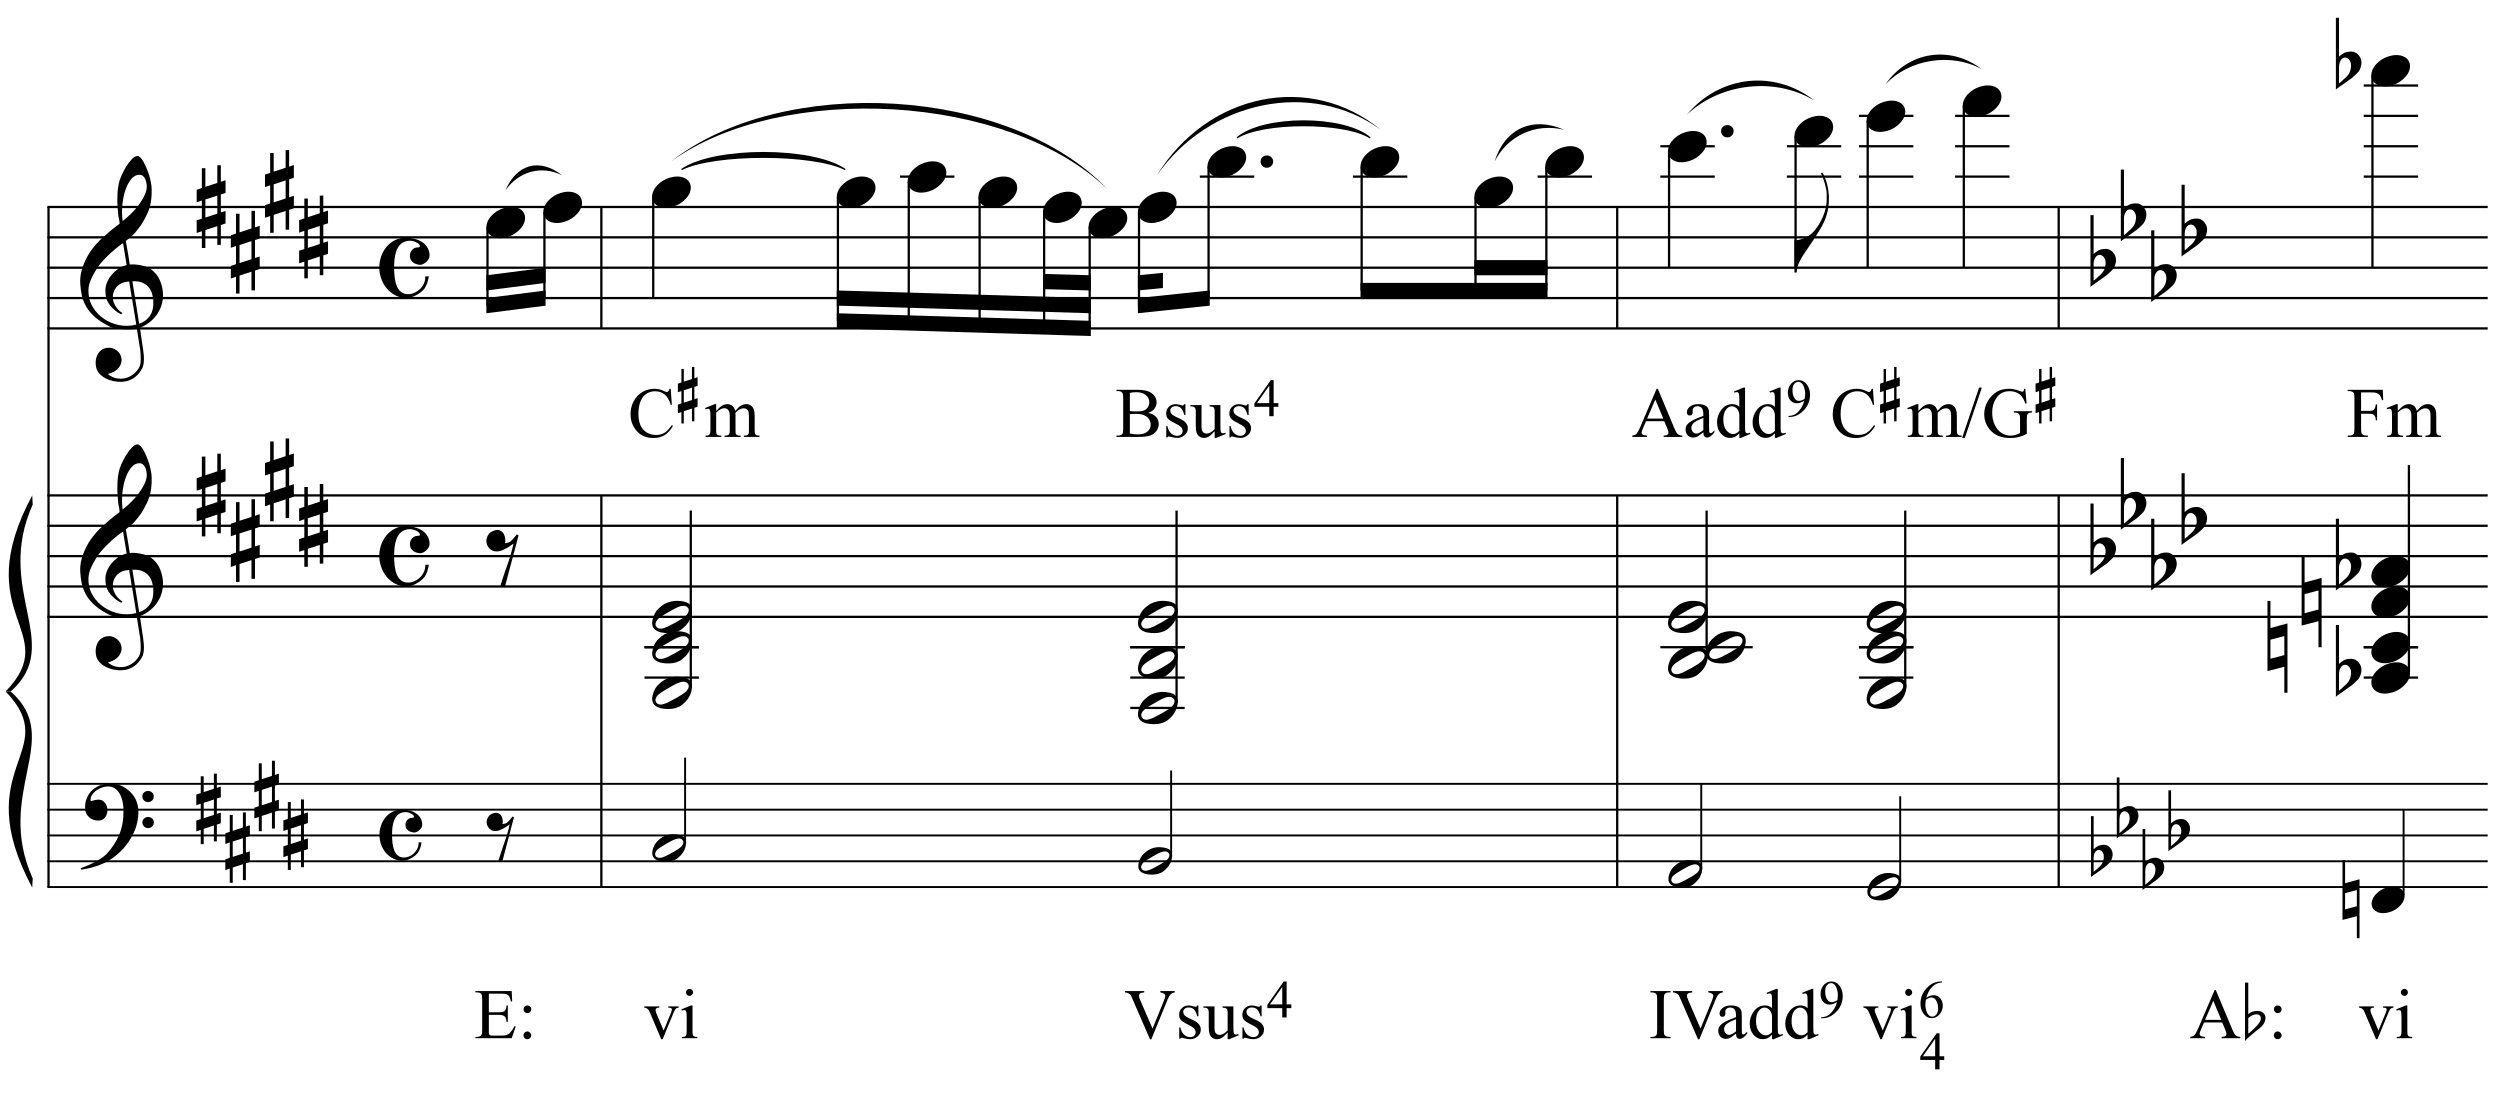 <?xml version="1.0" encoding="UTF-8"?>
<svg xmlns="http://www.w3.org/2000/svg" xmlns:xlink="http://www.w3.org/1999/xlink" width="422pt" height="186pt" viewBox="0 0 422 186" version="1.1">
<defs>
<g>
<symbol overflow="visible" id="glyph0-0">
<path style="stroke:none;" d=""/>
</symbol>
<symbol overflow="visible" id="glyph0-1">
<path style="stroke:none;" d="M 9.547 5.172 C 9.172 5.234 8.766 5.27 8.328 5.281 C 7.898 5.301 7.477 5.289 7.062 5.25 C 6.656 5.219 6.273 5.172 5.922 5.109 C 5.578 5.047 5.297 4.961 5.078 4.859 C 4.023 4.348 3.176 3.812 2.531 3.25 C 1.883 2.688 1.379 2.094 1.016 1.469 C 0.66 0.852 0.41 0.223 0.266 -0.422 C 0.129 -1.066 0.039 -1.719 0 -2.375 C -0.051 -3.082 0.008 -3.789 0.188 -4.5 C 0.375 -5.219 0.629 -5.898 0.953 -6.547 C 1.273 -7.203 1.645 -7.801 2.062 -8.344 C 2.477 -8.883 2.898 -9.363 3.328 -9.781 C 3.816 -10.238 4.328 -10.695 4.859 -11.156 C 5.398 -11.613 5.992 -12.082 6.641 -12.562 C 6.629 -12.738 6.613 -12.895 6.594 -13.031 C 6.57 -13.176 6.547 -13.316 6.516 -13.453 C 6.492 -13.598 6.461 -13.758 6.422 -13.938 C 6.391 -14.113 6.367 -14.332 6.359 -14.594 C 6.359 -14.707 6.344 -14.91 6.312 -15.203 C 6.281 -15.492 6.258 -15.848 6.25 -16.266 C 6.25 -16.68 6.258 -17.156 6.281 -17.688 C 6.312 -18.219 6.383 -18.773 6.5 -19.359 C 6.562 -19.691 6.707 -20.117 6.938 -20.641 C 7.164 -21.172 7.43 -21.68 7.734 -22.172 C 8.047 -22.672 8.367 -23.098 8.703 -23.453 C 9.047 -23.805 9.367 -23.984 9.672 -23.984 C 9.828 -23.984 9.992 -23.891 10.172 -23.703 C 10.348 -23.523 10.52 -23.281 10.688 -22.969 C 10.863 -22.664 11.031 -22.316 11.188 -21.922 C 11.352 -21.535 11.5 -21.133 11.625 -20.719 C 11.75 -20.312 11.848 -19.91 11.922 -19.516 C 11.992 -19.117 12.035 -18.77 12.047 -18.469 C 12.066 -17.758 12.039 -17.133 11.969 -16.594 C 11.906 -16.051 11.801 -15.566 11.656 -15.141 C 11.52 -14.711 11.359 -14.316 11.172 -13.953 C 10.992 -13.586 10.801 -13.223 10.594 -12.859 C 10.375 -12.484 10.148 -12.156 9.922 -11.875 C 9.703 -11.594 9.477 -11.312 9.25 -11.031 C 9 -10.727 8.738 -10.477 8.469 -10.281 C 8.207 -10.082 7.945 -9.867 7.688 -9.641 C 7.812 -8.941 7.922 -8.312 8.016 -7.75 C 8.055 -7.5 8.098 -7.258 8.141 -7.031 C 8.18 -6.801 8.211 -6.586 8.234 -6.391 C 8.266 -6.191 8.289 -6.023 8.312 -5.891 C 8.344 -5.766 8.359 -5.688 8.359 -5.656 C 8.691 -5.695 9.031 -5.695 9.375 -5.656 C 9.727 -5.625 10.062 -5.57 10.375 -5.5 C 10.695 -5.438 10.984 -5.348 11.234 -5.234 C 11.492 -5.129 11.695 -5.031 11.844 -4.938 C 12.582 -4.395 13.102 -3.77 13.406 -3.062 C 13.719 -2.363 13.898 -1.645 13.953 -0.906 C 13.992 -0.332 13.945 0.242 13.812 0.828 C 13.676 1.41 13.445 1.961 13.125 2.484 C 12.812 3.016 12.395 3.5 11.875 3.938 C 11.363 4.375 10.758 4.734 10.062 5.016 C 10.145 5.578 10.223 6.098 10.297 6.578 C 10.359 6.992 10.414 7.395 10.469 7.781 C 10.531 8.164 10.57 8.438 10.594 8.594 C 10.719 9.406 10.766 10.07 10.734 10.594 C 10.711 11.125 10.613 11.555 10.438 11.891 C 10.281 12.16 10.102 12.426 9.906 12.688 C 9.707 12.945 9.473 13.176 9.203 13.375 C 8.93 13.582 8.613 13.754 8.25 13.891 C 7.883 14.035 7.473 14.117 7.016 14.141 C 6.66 14.172 6.234 14.141 5.734 14.047 C 5.242 13.961 4.773 13.805 4.328 13.578 C 3.879 13.359 3.488 13.055 3.156 12.672 C 2.832 12.285 2.648 11.812 2.609 11.25 C 2.578 10.926 2.594 10.598 2.656 10.266 C 2.727 9.93 2.848 9.629 3.016 9.359 C 3.191 9.086 3.422 8.863 3.703 8.688 C 3.984 8.508 4.328 8.41 4.734 8.391 C 4.984 8.367 5.234 8.398 5.484 8.484 C 5.734 8.578 5.969 8.707 6.188 8.875 C 6.406 9.039 6.582 9.242 6.719 9.484 C 6.852 9.734 6.938 10.004 6.969 10.297 C 7.008 10.797 6.852 11.281 6.5 11.75 C 6.145 12.227 5.539 12.582 4.688 12.812 C 4.832 13 5.094 13.176 5.469 13.344 C 5.852 13.52 6.332 13.609 6.906 13.609 C 7.508 13.609 8.086 13.43 8.641 13.078 C 9.191 12.723 9.617 12.281 9.922 11.75 C 10.109 11.395 10.203 10.93 10.203 10.359 C 10.203 9.797 10.172 9.227 10.109 8.656 C 10.078 8.551 10.035 8.312 9.984 7.938 C 9.93 7.562 9.867 7.172 9.797 6.766 C 9.734 6.285 9.648 5.754 9.547 5.172 Z M 9.984 -20.812 C 9.453 -20.812 8.984 -20.562 8.578 -20.062 C 8.172 -19.562 7.844 -18.926 7.594 -18.156 C 7.344 -17.395 7.176 -16.555 7.094 -15.641 C 7.008 -14.723 7.031 -13.844 7.156 -13 C 7.602 -13.344 8.07 -13.754 8.562 -14.234 C 9.062 -14.723 9.508 -15.238 9.906 -15.781 C 10.312 -16.332 10.641 -16.883 10.891 -17.438 C 11.148 -18 11.258 -18.535 11.219 -19.047 C 11.195 -19.211 11.164 -19.395 11.125 -19.594 C 11.082 -19.801 11.016 -19.992 10.922 -20.172 C 10.828 -20.348 10.703 -20.5 10.547 -20.625 C 10.398 -20.75 10.211 -20.812 9.984 -20.812 Z M 9.938 4.328 C 10.531 4.117 10.988 3.848 11.312 3.516 C 11.645 3.191 11.891 2.836 12.047 2.453 C 12.203 2.078 12.289 1.695 12.312 1.312 C 12.332 0.926 12.336 0.582 12.328 0.281 C 12.297 0.039 12.234 -0.258 12.141 -0.625 C 12.055 -1 11.891 -1.359 11.641 -1.703 C 11.398 -2.047 11.051 -2.328 10.594 -2.547 C 10.145 -2.773 9.547 -2.867 8.797 -2.828 Z M 8.266 -2.781 C 7.703 -2.758 7.238 -2.648 6.875 -2.453 C 6.508 -2.254 6.223 -2.016 6.016 -1.734 C 5.805 -1.453 5.66 -1.156 5.578 -0.844 C 5.504 -0.531 5.477 -0.25 5.5 0 C 5.508 0.25 5.562 0.5 5.656 0.75 C 5.75 1.008 5.875 1.254 6.031 1.484 C 6.188 1.711 6.359 1.914 6.547 2.094 C 6.734 2.281 6.922 2.422 7.109 2.516 C 7.086 2.547 7.066 2.57 7.047 2.594 C 7.023 2.613 7 2.641 6.969 2.672 C 6.938 2.691 6.914 2.719 6.906 2.75 C 6.477 2.539 6.102 2.297 5.781 2.016 C 5.469 1.734 5.266 1.535 5.172 1.422 C 5.016 1.211 4.879 1.023 4.766 0.859 C 4.66 0.691 4.57 0.516 4.5 0.328 C 4.438 0.148 4.379 -0.047 4.328 -0.266 C 4.285 -0.484 4.258 -0.742 4.25 -1.047 C 4.219 -1.328 4.234 -1.629 4.297 -1.953 C 4.367 -2.273 4.484 -2.598 4.641 -2.922 C 4.797 -3.254 5 -3.57 5.25 -3.875 C 5.508 -4.188 5.812 -4.477 6.156 -4.75 C 6.332 -4.895 6.488 -5.004 6.625 -5.078 C 6.77 -5.16 6.906 -5.234 7.031 -5.297 C 7.156 -5.359 7.281 -5.406 7.406 -5.438 C 7.539 -5.477 7.68 -5.52 7.828 -5.562 L 7.219 -9.266 C 7.051 -9.172 6.781 -8.977 6.406 -8.688 C 6.039 -8.406 5.641 -8.066 5.203 -7.672 C 4.766 -7.273 4.332 -6.848 3.906 -6.391 C 3.477 -5.93 3.125 -5.488 2.844 -5.062 C 2.352 -4.281 1.973 -3.562 1.703 -2.906 C 1.43 -2.25 1.328 -1.539 1.391 -0.781 C 1.441 0.082 1.703 0.883 2.172 1.625 C 2.648 2.375 3.258 3 4 3.5 C 4.738 4.008 5.578 4.363 6.516 4.562 C 7.461 4.758 8.441 4.734 9.453 4.484 C 9.234 3.129 9.035 1.922 8.859 0.859 C 8.773 0.41 8.695 -0.031 8.625 -0.469 C 8.562 -0.906 8.5 -1.297 8.438 -1.641 C 8.375 -1.984 8.328 -2.258 8.297 -2.469 C 8.273 -2.676 8.266 -2.781 8.266 -2.781 Z M 8.266 -2.781 "/>
</symbol>
<symbol overflow="visible" id="glyph0-2">
<path style="stroke:none;" d="M 1.469 -1.266 L 1.469 1.781 L 3.484 1.125 L 3.484 -1.922 Z M 0.875 -3.203 L 0.875 -6.547 L 1.469 -6.547 L 1.469 -3.406 L 3.484 -4.062 L 3.484 -7.047 L 4.078 -7.047 L 4.078 -4.25 L 4.875 -4.516 L 4.875 -2.375 L 4.078 -2.109 L 4.078 0.922 L 4.875 0.672 L 4.875 2.781 L 4.078 3.047 L 4.078 6.391 L 3.484 6.391 L 3.484 3.234 L 1.469 3.891 L 1.469 6.922 L 0.875 6.922 L 0.875 4.094 L 0 4.391 L 0 2.25 L 0.875 1.969 L 0.875 -1.094 L 0 -0.797 L 0 -2.906 Z M 0.875 -3.203 "/>
</symbol>
<symbol overflow="visible" id="glyph0-3">
<path style="stroke:none;" d="M 4.516 -5.062 C 5.055 -5.062 5.57 -4.992 6.062 -4.859 C 6.562 -4.734 6.992 -4.547 7.359 -4.297 C 7.723 -4.047 8.016 -3.727 8.234 -3.344 C 8.453 -2.957 8.562 -2.52 8.562 -2.031 C 8.562 -1.82 8.504 -1.625 8.391 -1.438 C 8.285 -1.258 8.148 -1.098 7.984 -0.953 C 7.828 -0.805 7.656 -0.691 7.469 -0.609 C 7.289 -0.523 7.129 -0.484 6.984 -0.484 C 6.848 -0.484 6.68 -0.508 6.484 -0.562 C 6.285 -0.613 6.094 -0.691 5.906 -0.797 C 5.727 -0.91 5.57 -1.066 5.438 -1.266 C 5.312 -1.461 5.25 -1.719 5.25 -2.031 C 5.25 -2.426 5.375 -2.754 5.625 -3.016 C 5.875 -3.285 6.18 -3.422 6.547 -3.422 C 6.785 -3.422 6.91 -3.477 6.922 -3.594 C 6.941 -3.707 6.91 -3.816 6.828 -3.922 C 6.598 -4.148 6.285 -4.328 5.891 -4.453 C 5.504 -4.586 5.055 -4.586 4.547 -4.453 C 4.141 -4.336 3.805 -4.133 3.547 -3.844 C 3.297 -3.562 3.098 -3.223 2.953 -2.828 C 2.816 -2.43 2.719 -1.988 2.656 -1.5 C 2.602 -1.02 2.578 -0.523 2.578 -0.016 C 2.578 0.535 2.609 1.082 2.672 1.625 C 2.734 2.164 2.848 2.645 3.016 3.062 C 3.191 3.488 3.43 3.828 3.734 4.078 C 4.047 4.336 4.445 4.469 4.938 4.469 C 5.281 4.469 5.629 4.391 5.984 4.234 C 6.336 4.086 6.656 3.879 6.938 3.609 C 7.219 3.348 7.441 3.031 7.609 2.656 C 7.785 2.289 7.863 1.891 7.844 1.453 L 8.422 1.453 C 8.422 1.586 8.395 1.75 8.344 1.938 C 8.301 2.133 8.25 2.332 8.188 2.531 C 8.125 2.727 8.047 2.914 7.953 3.094 C 7.867 3.27 7.785 3.414 7.703 3.531 C 7.523 3.75 7.316 3.953 7.078 4.141 C 6.836 4.328 6.582 4.492 6.312 4.641 C 6.051 4.785 5.781 4.898 5.5 4.984 C 5.219 5.066 4.957 5.109 4.719 5.109 C 4.031 5.109 3.398 4.969 2.828 4.688 C 2.266 4.406 1.781 4.023 1.375 3.547 C 0.969 3.078 0.648 2.531 0.422 1.906 C 0.191 1.289 0.078 0.648 0.078 -0.016 C 0.078 -0.672 0.18 -1.301 0.391 -1.906 C 0.609 -2.52 0.91 -3.055 1.297 -3.516 C 1.691 -3.984 2.16 -4.359 2.703 -4.641 C 3.254 -4.922 3.859 -5.062 4.516 -5.062 Z M 4.516 -5.062 "/>
</symbol>
<symbol overflow="visible" id="glyph0-4">
<path style="stroke:none;" d="M 0.531 -7.25 L 0.531 -2.312 C 0.719 -2.488 0.895 -2.629 1.062 -2.734 C 1.227 -2.848 1.383 -2.938 1.531 -3 C 1.688 -3.062 1.848 -3.102 2.016 -3.125 C 2.191 -3.156 2.391 -3.172 2.609 -3.172 C 2.867 -3.172 3.098 -3.113 3.297 -3 C 3.504 -2.895 3.68 -2.754 3.828 -2.578 C 3.984 -2.398 4.102 -2.203 4.188 -1.984 C 4.27 -1.766 4.312 -1.555 4.312 -1.359 C 4.32 -1.141 4.297 -0.922 4.234 -0.703 C 4.18 -0.492 4.113 -0.301 4.031 -0.125 C 3.938 0.102 3.785 0.305 3.578 0.484 C 3.379 0.672 3.195 0.844 3.031 1 C 2.977 1.062 2.863 1.16 2.688 1.297 C 2.508 1.43 2.305 1.578 2.078 1.734 C 1.859 1.898 1.625 2.066 1.375 2.234 C 1.125 2.41 0.895 2.57 0.688 2.719 C 0.488 2.863 0.32 2.984 0.188 3.078 C 0.062 3.18 0 3.234 0 3.234 L 0 -8.875 L 0.531 -8.875 Z M 2.188 -1.859 C 2.125 -1.941 2.035 -2.008 1.922 -2.062 C 1.805 -2.125 1.676 -2.156 1.531 -2.156 C 1.395 -2.156 1.258 -2.113 1.125 -2.031 C 0.988 -1.945 0.867 -1.801 0.766 -1.594 C 0.617 -1.332 0.539 -1.008 0.531 -0.625 C 0.531 -0.238 0.531 0.113 0.531 0.438 L 0.531 2.188 C 0.531 2.188 0.57 2.156 0.656 2.094 C 0.738 2.039 0.836 1.961 0.953 1.859 C 1.066 1.754 1.188 1.641 1.312 1.516 C 1.445 1.391 1.57 1.281 1.688 1.188 C 1.875 1.008 2.035 0.816 2.172 0.609 C 2.305 0.41 2.41 0.156 2.484 -0.156 C 2.566 -0.477 2.586 -0.785 2.547 -1.078 C 2.504 -1.379 2.383 -1.641 2.188 -1.859 Z M 2.188 -1.859 "/>
</symbol>
<symbol overflow="visible" id="glyph0-5">
<path style="stroke:none;" d="M 0.156 0.016 C 0.301 -0.348 0.508 -0.688 0.781 -1 C 1.062 -1.312 1.383 -1.586 1.75 -1.828 C 2.125 -2.066 2.523 -2.25 2.953 -2.375 C 3.379 -2.508 3.812 -2.578 4.25 -2.578 C 4.688 -2.578 5.066 -2.504 5.391 -2.359 C 5.723 -2.223 5.984 -2.035 6.172 -1.797 C 6.359 -1.555 6.473 -1.273 6.516 -0.953 C 6.566 -0.629 6.523 -0.285 6.391 0.078 C 6.254 0.453 6.039 0.797 5.75 1.109 C 5.469 1.43 5.141 1.711 4.766 1.953 C 4.398 2.191 4.004 2.375 3.578 2.5 C 3.148 2.633 2.723 2.703 2.297 2.703 C 1.859 2.703 1.477 2.629 1.156 2.484 C 0.832 2.348 0.57 2.156 0.375 1.906 C 0.176 1.656 0.055 1.367 0.016 1.047 C -0.023 0.734 0.02 0.391 0.156 0.016 Z M 0.156 0.016 "/>
</symbol>
<symbol overflow="visible" id="glyph0-6">
<path style="stroke:none;" d="M 1.469 -4.359 C 1.844 -4.461 2.148 -4.441 2.391 -4.297 C 2.641 -4.16 2.828 -3.969 2.953 -3.719 C 3.086 -3.477 3.164 -3.211 3.188 -2.922 C 3.219 -2.629 3.203 -2.379 3.141 -2.172 C 3.359 -2.203 3.555 -2.242 3.734 -2.297 C 3.91 -2.348 4.094 -2.473 4.281 -2.672 C 4.457 -2.848 4.602 -3.008 4.719 -3.156 C 4.844 -3.301 4.984 -3.473 5.141 -3.672 L 5.438 -3.5 L 3.156 5.078 L 2.344 5.078 C 2.477 4.629 2.617 4.188 2.766 3.75 C 2.891 3.395 3.016 3.02 3.141 2.625 C 3.266 2.238 3.375 1.93 3.469 1.703 C 3.688 1.098 3.863 0.562 4 0.094 C 4.145 -0.375 4.258 -0.773 4.344 -1.109 C 4.438 -1.492 4.516 -1.828 4.578 -2.109 C 4.453 -2.016 4.281 -1.895 4.062 -1.75 C 3.852 -1.602 3.625 -1.461 3.375 -1.328 C 3.133 -1.191 2.883 -1.07 2.625 -0.969 C 2.363 -0.863 2.109 -0.805 1.859 -0.797 C 1.328 -0.773 0.898 -0.922 0.578 -1.234 C 0.266 -1.547 0.078 -1.91 0.016 -2.328 C -0.035 -2.742 0.051 -3.148 0.281 -3.547 C 0.52 -3.953 0.914 -4.223 1.469 -4.359 Z M 1.469 -4.359 "/>
</symbol>
<symbol overflow="visible" id="glyph0-7">
<path style="stroke:none;" d="M 0.641 -0.406 C 0.641 -0.695 0.738 -0.941 0.938 -1.141 C 1.145 -1.336 1.398 -1.438 1.703 -1.438 C 2.004 -1.438 2.254 -1.336 2.453 -1.141 C 2.66 -0.941 2.766 -0.695 2.766 -0.406 C 2.766 -0.125 2.66 0.117 2.453 0.328 C 2.254 0.535 2.004 0.641 1.703 0.641 C 1.398 0.641 1.145 0.535 0.938 0.328 C 0.738 0.117 0.641 -0.125 0.641 -0.406 Z M 0.641 -0.406 "/>
</symbol>
<symbol overflow="visible" id="glyph0-8">
<path style="stroke:none;" d="M 6.562 -1.828 C 6.645 -1.672 6.695 -1.5 6.719 -1.312 C 6.738 -1.133 6.738 -0.953 6.719 -0.766 C 6.695 -0.578 6.664 -0.398 6.625 -0.234 C 6.582 -0.078 6.539 0.047 6.5 0.141 C 6.312 0.66 6.023 1.117 5.641 1.516 C 5.254 1.91 4.906 2.188 4.594 2.344 C 3.926 2.676 3.125 2.801 2.188 2.719 C 2.051 2.707 1.891 2.688 1.703 2.656 C 1.523 2.633 1.344 2.586 1.156 2.516 C 0.969 2.453 0.789 2.363 0.625 2.25 C 0.457 2.145 0.32 2.008 0.219 1.844 C 0.113 1.664 0.051 1.484 0.031 1.297 C 0.008 1.117 0.008 0.941 0.031 0.766 C 0.051 0.598 0.082 0.441 0.125 0.297 C 0.164 0.148 0.207 0.023 0.25 -0.078 C 0.438 -0.598 0.707 -1.031 1.062 -1.375 C 1.414 -1.719 1.754 -1.984 2.078 -2.172 C 2.391 -2.348 2.773 -2.488 3.234 -2.594 C 3.691 -2.707 4.207 -2.734 4.781 -2.672 C 4.883 -2.648 5.02 -2.629 5.188 -2.609 C 5.352 -2.586 5.52 -2.547 5.688 -2.484 C 5.852 -2.43 6.016 -2.352 6.172 -2.25 C 6.336 -2.145 6.469 -2.004 6.562 -1.828 Z M 6.094 -1.469 C 5.977 -1.633 5.844 -1.742 5.688 -1.797 C 5.531 -1.859 5.359 -1.879 5.172 -1.859 C 4.992 -1.848 4.805 -1.805 4.609 -1.734 C 4.422 -1.672 4.242 -1.598 4.078 -1.516 C 3.848 -1.41 3.641 -1.301 3.453 -1.188 C 3.266 -1.082 3.07 -0.973 2.875 -0.859 C 2.477 -0.641 2.07 -0.395 1.656 -0.125 C 1.508 -0.031 1.359 0.078 1.203 0.203 C 1.047 0.328 0.91 0.461 0.797 0.609 C 0.691 0.766 0.617 0.926 0.578 1.094 C 0.547 1.27 0.578 1.438 0.672 1.594 C 0.766 1.758 0.895 1.867 1.062 1.922 C 1.227 1.984 1.398 2.004 1.578 1.984 C 1.766 1.961 1.953 1.914 2.141 1.844 C 2.336 1.781 2.52 1.707 2.688 1.625 C 2.914 1.508 3.129 1.395 3.328 1.281 C 3.523 1.176 3.727 1.07 3.938 0.969 C 4.145 0.852 4.336 0.738 4.516 0.625 C 4.703 0.52 4.906 0.395 5.125 0.25 C 5.258 0.156 5.406 0.047 5.562 -0.078 C 5.719 -0.203 5.848 -0.336 5.953 -0.484 C 6.066 -0.641 6.141 -0.801 6.172 -0.969 C 6.211 -1.145 6.188 -1.312 6.094 -1.469 Z M 6.094 -1.469 "/>
</symbol>
<symbol overflow="visible" id="glyph0-9">
<path style="stroke:none;" d="M 5.734 -5.188 C 5.672 -4.633 5.535 -4.051 5.328 -3.438 C 5.117 -2.82 4.805 -2.16 4.391 -1.453 C 3.953 -0.711 3.504 -0.004 3.047 0.672 C 2.598 1.348 2.176 1.973 1.781 2.547 C 1.438 3.023 1.117 3.566 0.828 4.172 C 0.535 4.773 0.391 5.363 0.391 5.938 L 0 5.938 L 0 0.484 L 0.391 0.484 C 0.598 0.461 0.816 0.414 1.047 0.344 C 1.234 0.289 1.453 0.211 1.703 0.109 C 1.961 0.004 2.223 -0.133 2.484 -0.312 C 2.66 -0.426 2.859 -0.594 3.078 -0.812 C 3.305 -1.031 3.535 -1.301 3.766 -1.625 C 4.004 -1.945 4.234 -2.316 4.453 -2.734 C 4.68 -3.16 4.883 -3.633 5.062 -4.156 C 5.25 -4.727 5.363 -5.234 5.406 -5.672 C 5.445 -6.109 5.461 -6.609 5.453 -7.172 C 5.453 -7.473 5.422 -7.789 5.359 -8.125 C 5.297 -8.457 5.219 -8.785 5.125 -9.109 C 5.031 -9.43 4.926 -9.738 4.812 -10.031 C 4.707 -10.32 4.594 -10.578 4.469 -10.797 L 4.688 -10.953 C 4.883 -10.66 5.062 -10.312 5.219 -9.906 C 5.375 -9.508 5.504 -9.062 5.609 -8.562 C 5.711 -8.07 5.781 -7.539 5.812 -6.969 C 5.844 -6.395 5.816 -5.801 5.734 -5.188 Z M 5.734 -5.188 "/>
</symbol>
<symbol overflow="visible" id="glyph0-10">
<path style="stroke:none;" d="M 0.484 -1.266 L 0.484 1.953 L 2.828 1.328 L 2.828 -1.891 Z M 3.359 -4.016 L 3.359 7.688 L 2.828 7.688 L 2.828 3.297 L -0.016 4.031 L -0.016 -7.812 L 0.484 -7.812 L 0.484 -3.234 Z M 3.359 -4.016 "/>
</symbol>
<symbol overflow="visible" id="glyph1-0">
<path style="stroke:none;" d=""/>
</symbol>
<symbol overflow="visible" id="glyph1-1">
<path style="stroke:none;" d="M 8.75 4.562 C 8.645 4.758 8.539 4.938 8.438 5.094 C 8.344 5.258 8.242 5.414 8.141 5.562 C 8.035 5.719 7.922 5.867 7.797 6.016 C 7.68 6.16 7.551 6.32 7.406 6.5 C 7.25 6.676 7.102 6.832 6.969 6.969 C 6.844 7.102 6.711 7.234 6.578 7.359 C 6.441 7.492 6.297 7.617 6.141 7.734 C 5.992 7.859 5.828 7.992 5.641 8.141 C 5.41 8.305 5.191 8.453 4.984 8.578 C 4.785 8.711 4.582 8.832 4.375 8.938 C 4.176 9.039 3.969 9.133 3.75 9.219 C 3.531 9.312 3.285 9.41 3.016 9.516 C 2.742 9.617 2.445 9.711 2.125 9.797 C 1.812 9.891 1.508 9.961 1.219 10.016 C 0.883 10.086 0.547 10.148 0.203 10.203 L 0.094 9.953 C 0.633 9.766 1.176 9.547 1.719 9.297 C 2.176 9.086 2.656 8.832 3.156 8.531 C 3.664 8.238 4.109 7.906 4.484 7.531 C 5.422 6.531 6.133 5.426 6.625 4.219 C 7.113 3.02 7.344 1.656 7.312 0.125 C 7.312 -0.227 7.273 -0.629 7.203 -1.078 C 7.129 -1.535 6.992 -1.969 6.797 -2.375 C 6.609 -2.781 6.344 -3.125 6 -3.406 C 5.656 -3.695 5.211 -3.844 4.672 -3.844 C 4.359 -3.844 4.023 -3.781 3.672 -3.656 C 3.316 -3.531 2.992 -3.359 2.703 -3.141 C 2.41 -2.93 2.172 -2.676 1.984 -2.375 C 1.797 -2.082 1.723 -1.766 1.766 -1.422 C 1.773 -1.379 1.812 -1.363 1.875 -1.375 C 1.938 -1.395 2.023 -1.422 2.141 -1.453 C 2.266 -1.492 2.414 -1.531 2.594 -1.562 C 2.781 -1.602 2.992 -1.617 3.234 -1.609 C 3.492 -1.586 3.719 -1.504 3.906 -1.359 C 4.094 -1.223 4.242 -1.039 4.359 -0.812 C 4.473 -0.594 4.547 -0.352 4.578 -0.094 C 4.617 0.164 4.609 0.414 4.547 0.656 C 4.453 1.039 4.281 1.348 4.031 1.578 C 3.781 1.805 3.438 1.922 3 1.922 C 2.719 1.922 2.445 1.867 2.188 1.766 C 1.926 1.672 1.695 1.531 1.5 1.344 C 1.301 1.164 1.141 0.945 1.016 0.688 C 0.898 0.426 0.844 0.129 0.844 -0.203 C 0.82 -0.703 0.875 -1.145 1 -1.531 C 1.125 -1.914 1.273 -2.242 1.453 -2.516 C 1.629 -2.797 1.816 -3.023 2.016 -3.203 C 2.223 -3.391 2.414 -3.535 2.594 -3.641 C 3.02 -3.91 3.453 -4.094 3.891 -4.188 C 4.336 -4.289 4.758 -4.348 5.156 -4.359 C 5.594 -4.359 6.035 -4.285 6.484 -4.141 C 6.93 -3.992 7.352 -3.781 7.75 -3.5 C 8.145 -3.227 8.5 -2.906 8.812 -2.531 C 9.125 -2.156 9.363 -1.734 9.531 -1.266 C 9.727 -0.742 9.828 -0.191 9.828 0.391 C 9.836 0.973 9.766 1.609 9.609 2.297 C 9.566 2.523 9.516 2.734 9.453 2.922 C 9.398 3.109 9.336 3.289 9.266 3.469 C 9.191 3.645 9.113 3.816 9.031 3.984 C 8.945 4.16 8.852 4.352 8.75 4.562 Z M 10.5 -2.141 C 10.488 -2.41 10.578 -2.633 10.766 -2.812 C 10.953 -2.988 11.18 -3.078 11.453 -3.078 C 11.711 -3.086 11.938 -3.004 12.125 -2.828 C 12.32 -2.66 12.422 -2.441 12.422 -2.172 C 12.43 -1.91 12.344 -1.68 12.156 -1.484 C 11.969 -1.297 11.742 -1.203 11.484 -1.203 C 11.211 -1.191 10.977 -1.281 10.781 -1.469 C 10.594 -1.656 10.5 -1.879 10.5 -2.141 Z M 10.5 2.25 C 10.5 1.977 10.594 1.754 10.781 1.578 C 10.969 1.41 11.195 1.32 11.469 1.312 C 11.727 1.312 11.953 1.395 12.141 1.562 C 12.336 1.727 12.438 1.945 12.438 2.219 C 12.445 2.477 12.359 2.703 12.172 2.891 C 11.992 3.086 11.77 3.188 11.5 3.188 C 11.227 3.195 10.992 3.109 10.797 2.922 C 10.609 2.734 10.508 2.508 10.5 2.25 Z M 10.5 2.25 "/>
</symbol>
<symbol overflow="visible" id="glyph1-2">
<path style="stroke:none;" d="M 1.25 -1.078 L 1.25 1.516 L 2.969 0.953 L 2.969 -1.641 Z M 0.75 -2.719 L 0.75 -5.562 L 1.25 -5.562 L 1.25 -2.891 L 2.969 -3.453 L 2.969 -6 L 3.469 -6 L 3.469 -3.609 L 4.141 -3.828 L 4.141 -2.016 L 3.469 -1.797 L 3.469 0.781 L 4.141 0.578 L 4.141 2.375 L 3.469 2.594 L 3.469 5.438 L 2.969 5.438 L 2.969 2.75 L 1.25 3.312 L 1.25 5.891 L 0.75 5.891 L 0.75 3.484 L 0 3.734 L 0 1.922 L 0.75 1.672 L 0.75 -0.922 L 0 -0.672 L 0 -2.469 Z M 0.75 -2.719 "/>
</symbol>
<symbol overflow="visible" id="glyph1-3">
<path style="stroke:none;" d="M 3.828 -4.297 C 4.297 -4.297 4.738 -4.238 5.156 -4.125 C 5.57 -4.02 5.938 -3.859 6.25 -3.641 C 6.562 -3.43 6.812 -3.164 7 -2.844 C 7.188 -2.52 7.281 -2.145 7.281 -1.719 C 7.281 -1.551 7.234 -1.391 7.141 -1.234 C 7.047 -1.078 6.926 -0.938 6.781 -0.812 C 6.645 -0.688 6.5 -0.586 6.344 -0.516 C 6.188 -0.453 6.051 -0.422 5.938 -0.422 C 5.82 -0.422 5.68 -0.441 5.516 -0.484 C 5.348 -0.523 5.188 -0.586 5.031 -0.672 C 4.875 -0.766 4.738 -0.895 4.625 -1.062 C 4.508 -1.238 4.453 -1.457 4.453 -1.719 C 4.453 -2.062 4.562 -2.344 4.781 -2.562 C 5 -2.789 5.258 -2.906 5.562 -2.906 C 5.77 -2.906 5.879 -2.953 5.891 -3.047 C 5.898 -3.148 5.867 -3.242 5.797 -3.328 C 5.598 -3.523 5.332 -3.676 5 -3.781 C 4.676 -3.895 4.301 -3.895 3.875 -3.781 C 3.52 -3.688 3.234 -3.516 3.016 -3.266 C 2.805 -3.023 2.641 -2.738 2.516 -2.406 C 2.391 -2.07 2.301 -1.695 2.25 -1.281 C 2.207 -0.863 2.188 -0.441 2.188 -0.016 C 2.188 0.461 2.211 0.93 2.266 1.391 C 2.328 1.848 2.426 2.254 2.562 2.609 C 2.707 2.973 2.91 3.258 3.172 3.469 C 3.441 3.688 3.785 3.797 4.203 3.797 C 4.492 3.797 4.789 3.734 5.094 3.609 C 5.395 3.484 5.66 3.305 5.891 3.078 C 6.129 2.848 6.32 2.578 6.469 2.266 C 6.613 1.953 6.68 1.609 6.672 1.234 L 7.156 1.234 C 7.156 1.348 7.133 1.488 7.094 1.656 C 7.051 1.82 7.004 1.988 6.953 2.156 C 6.898 2.32 6.836 2.477 6.766 2.625 C 6.691 2.781 6.617 2.906 6.547 3 C 6.398 3.188 6.223 3.359 6.016 3.516 C 5.816 3.68 5.602 3.82 5.375 3.938 C 5.145 4.062 4.91 4.16 4.672 4.234 C 4.441 4.305 4.219 4.344 4 4.344 C 3.426 4.344 2.895 4.223 2.406 3.984 C 1.926 3.742 1.508 3.422 1.156 3.016 C 0.812 2.617 0.539 2.156 0.344 1.625 C 0.156 1.102 0.062 0.555 0.062 -0.016 C 0.062 -0.578 0.148 -1.113 0.328 -1.625 C 0.516 -2.145 0.773 -2.602 1.109 -3 C 1.441 -3.395 1.836 -3.707 2.297 -3.938 C 2.766 -4.176 3.273 -4.297 3.828 -4.297 Z M 3.828 -4.297 "/>
</symbol>
<symbol overflow="visible" id="glyph1-4">
<path style="stroke:none;" d="M 0.453 -6.172 L 0.453 -1.969 C 0.617 -2.113 0.77 -2.234 0.906 -2.328 C 1.039 -2.422 1.172 -2.492 1.297 -2.547 C 1.43 -2.598 1.57 -2.633 1.719 -2.656 C 1.863 -2.688 2.031 -2.703 2.219 -2.703 C 2.438 -2.703 2.629 -2.656 2.797 -2.562 C 2.973 -2.469 3.125 -2.344 3.25 -2.188 C 3.383 -2.039 3.484 -1.875 3.547 -1.688 C 3.617 -1.5 3.656 -1.32 3.656 -1.156 C 3.664 -0.969 3.645 -0.781 3.594 -0.594 C 3.551 -0.414 3.5 -0.254 3.438 -0.109 C 3.352 0.086 3.223 0.258 3.047 0.406 C 2.867 0.562 2.711 0.711 2.578 0.859 C 2.535 0.898 2.438 0.977 2.281 1.094 C 2.133 1.207 1.961 1.332 1.766 1.469 C 1.578 1.613 1.379 1.758 1.172 1.906 C 0.961 2.051 0.77 2.18 0.594 2.297 C 0.414 2.422 0.27 2.523 0.156 2.609 C 0.051 2.703 0 2.75 0 2.75 L 0 -7.547 L 0.453 -7.547 Z M 1.859 -1.578 C 1.805 -1.648 1.727 -1.707 1.625 -1.75 C 1.531 -1.801 1.422 -1.828 1.297 -1.828 C 1.18 -1.828 1.066 -1.789 0.953 -1.719 C 0.836 -1.656 0.734 -1.535 0.641 -1.359 C 0.523 -1.141 0.461 -0.863 0.453 -0.531 C 0.453 -0.195 0.453 0.098 0.453 0.359 L 0.453 1.859 C 0.453 1.859 0.484 1.832 0.547 1.781 C 0.617 1.727 0.703 1.66 0.797 1.578 C 0.898 1.492 1.008 1.395 1.125 1.281 C 1.238 1.176 1.336 1.086 1.422 1.016 C 1.586 0.859 1.727 0.691 1.844 0.516 C 1.957 0.348 2.047 0.129 2.109 -0.141 C 2.18 -0.41 2.195 -0.672 2.156 -0.922 C 2.125 -1.18 2.023 -1.398 1.859 -1.578 Z M 1.859 -1.578 "/>
</symbol>
<symbol overflow="visible" id="glyph1-5">
<path style="stroke:none;" d="M 1.25 -3.703 C 1.562 -3.785 1.82 -3.77 2.031 -3.656 C 2.25 -3.539 2.41 -3.379 2.516 -3.172 C 2.629 -2.961 2.695 -2.734 2.719 -2.484 C 2.738 -2.234 2.723 -2.02 2.672 -1.844 C 2.848 -1.863 3.008 -1.895 3.156 -1.938 C 3.312 -1.988 3.473 -2.098 3.641 -2.266 C 3.797 -2.41 3.922 -2.547 4.016 -2.672 C 4.109 -2.805 4.227 -2.957 4.375 -3.125 L 4.609 -2.984 L 2.688 4.328 L 1.984 4.328 C 2.098 3.941 2.223 3.562 2.359 3.188 C 2.461 2.883 2.566 2.566 2.672 2.234 C 2.773 1.91 2.863 1.648 2.938 1.453 C 3.125 0.93 3.281 0.473 3.406 0.078 C 3.531 -0.316 3.625 -0.656 3.688 -0.938 C 3.77 -1.258 3.836 -1.547 3.891 -1.797 C 3.785 -1.711 3.641 -1.609 3.453 -1.484 C 3.273 -1.367 3.082 -1.25 2.875 -1.125 C 2.664 -1.008 2.453 -0.91 2.234 -0.828 C 2.016 -0.742 1.797 -0.691 1.578 -0.672 C 1.129 -0.648 0.77 -0.773 0.5 -1.047 C 0.227 -1.316 0.066 -1.629 0.016 -1.984 C -0.023 -2.336 0.051 -2.68 0.25 -3.016 C 0.445 -3.359 0.781 -3.586 1.25 -3.703 Z M 1.25 -3.703 "/>
</symbol>
<symbol overflow="visible" id="glyph1-6">
<path style="stroke:none;" d="M 5.578 -1.547 C 5.641 -1.422 5.68 -1.281 5.703 -1.125 C 5.723 -0.969 5.723 -0.812 5.703 -0.656 C 5.68 -0.5 5.656 -0.348 5.625 -0.203 C 5.594 -0.066 5.555 0.039 5.516 0.125 C 5.359 0.562 5.113 0.945 4.781 1.281 C 4.457 1.625 4.164 1.859 3.906 1.984 C 3.332 2.273 2.648 2.383 1.859 2.312 C 1.742 2.301 1.609 2.285 1.453 2.266 C 1.297 2.242 1.141 2.203 0.984 2.141 C 0.828 2.086 0.676 2.016 0.531 1.922 C 0.383 1.828 0.27 1.707 0.188 1.562 C 0.094 1.414 0.035 1.266 0.016 1.109 C 0.004 0.953 0.004 0.801 0.016 0.656 C 0.035 0.508 0.062 0.375 0.094 0.25 C 0.133 0.125 0.172 0.02 0.203 -0.062 C 0.367 -0.508 0.602 -0.879 0.906 -1.172 C 1.207 -1.461 1.492 -1.688 1.766 -1.844 C 2.023 -2 2.348 -2.125 2.734 -2.219 C 3.129 -2.312 3.57 -2.328 4.062 -2.266 C 4.156 -2.254 4.27 -2.238 4.406 -2.219 C 4.539 -2.195 4.68 -2.16 4.828 -2.109 C 4.973 -2.055 5.113 -1.988 5.25 -1.906 C 5.383 -1.82 5.492 -1.703 5.578 -1.547 Z M 5.172 -1.25 C 5.078 -1.395 4.961 -1.488 4.828 -1.531 C 4.703 -1.582 4.555 -1.598 4.391 -1.578 C 4.234 -1.566 4.07 -1.531 3.906 -1.469 C 3.75 -1.414 3.602 -1.359 3.469 -1.297 C 3.27 -1.203 3.094 -1.109 2.938 -1.016 C 2.781 -0.922 2.613 -0.828 2.438 -0.734 C 2.102 -0.547 1.758 -0.336 1.406 -0.109 C 1.281 -0.023 1.148 0.066 1.016 0.172 C 0.879 0.273 0.766 0.391 0.672 0.516 C 0.586 0.648 0.531 0.789 0.5 0.938 C 0.469 1.082 0.492 1.223 0.578 1.359 C 0.66 1.492 0.77 1.582 0.906 1.625 C 1.039 1.676 1.188 1.691 1.344 1.672 C 1.5 1.66 1.66 1.625 1.828 1.562 C 1.992 1.508 2.145 1.445 2.281 1.375 C 2.477 1.281 2.66 1.188 2.828 1.094 C 2.992 1 3.164 0.906 3.344 0.812 C 3.52 0.719 3.688 0.625 3.844 0.531 C 4 0.445 4.172 0.336 4.359 0.203 C 4.473 0.129 4.598 0.039 4.734 -0.062 C 4.867 -0.164 4.977 -0.281 5.062 -0.406 C 5.156 -0.539 5.219 -0.68 5.25 -0.828 C 5.281 -0.973 5.254 -1.113 5.172 -1.25 Z M 5.172 -1.25 "/>
</symbol>
<symbol overflow="visible" id="glyph1-7">
<path style="stroke:none;" d="M 0.141 0.016 C 0.254 -0.297 0.43 -0.582 0.672 -0.844 C 0.91 -1.113 1.188 -1.348 1.5 -1.547 C 1.812 -1.754 2.145 -1.91 2.5 -2.016 C 2.863 -2.129 3.234 -2.188 3.609 -2.188 C 3.973 -2.188 4.297 -2.125 4.578 -2 C 4.859 -1.883 5.078 -1.723 5.234 -1.516 C 5.398 -1.316 5.504 -1.082 5.547 -0.812 C 5.586 -0.539 5.551 -0.25 5.438 0.062 C 5.32 0.383 5.141 0.68 4.891 0.953 C 4.648 1.223 4.375 1.457 4.062 1.656 C 3.75 1.863 3.406 2.02 3.031 2.125 C 2.664 2.238 2.305 2.297 1.953 2.297 C 1.578 2.297 1.254 2.234 0.984 2.109 C 0.711 1.992 0.488 1.832 0.312 1.625 C 0.145 1.414 0.047 1.172 0.016 0.891 C -0.016 0.617 0.023 0.328 0.141 0.016 Z M 0.141 0.016 "/>
</symbol>
<symbol overflow="visible" id="glyph1-8">
<path style="stroke:none;" d="M 0.422 -1.078 L 0.422 1.656 L 2.406 1.125 L 2.406 -1.609 Z M 2.859 -3.422 L 2.859 6.531 L 2.406 6.531 L 2.406 2.812 L -0.016 3.438 L -0.016 -6.641 L 0.422 -6.641 L 0.422 -2.75 Z M 2.859 -3.422 "/>
</symbol>
<symbol overflow="visible" id="glyph2-0">
<path style="stroke:none;" d="M 1.672 0 L 1.672 -7.5 L 7.672 -7.5 L 7.672 0 Z M 1.859 -0.188 L 7.484 -0.188 L 7.484 -7.312 L 1.859 -7.312 Z M 1.859 -0.188 "/>
</symbol>
<symbol overflow="visible" id="glyph2-1">
<path style="stroke:none;" d="M 2.516 -7.516 L 2.516 -4.375 L 4.25 -4.375 C 4.707 -4.375 5.008 -4.441 5.156 -4.578 C 5.363 -4.754 5.477 -5.07 5.5 -5.531 L 5.719 -5.531 L 5.719 -2.766 L 5.5 -2.766 C 5.445 -3.148 5.395 -3.395 5.344 -3.5 C 5.27 -3.633 5.148 -3.738 4.984 -3.812 C 4.828 -3.895 4.582 -3.938 4.25 -3.938 L 2.516 -3.938 L 2.516 -1.328 C 2.516 -0.973 2.531 -0.754 2.562 -0.672 C 2.594 -0.598 2.645 -0.539 2.719 -0.5 C 2.801 -0.457 2.953 -0.438 3.172 -0.438 L 4.516 -0.438 C 4.961 -0.438 5.285 -0.469 5.484 -0.531 C 5.691 -0.594 5.891 -0.711 6.078 -0.891 C 6.316 -1.141 6.566 -1.508 6.828 -2 L 7.062 -2 L 6.375 0 L 0.25 0 L 0.25 -0.219 L 0.531 -0.219 C 0.719 -0.219 0.895 -0.266 1.062 -0.359 C 1.188 -0.422 1.27 -0.516 1.312 -0.641 C 1.363 -0.766 1.391 -1.02 1.391 -1.406 L 1.391 -6.562 C 1.391 -7.062 1.336 -7.375 1.234 -7.5 C 1.086 -7.656 0.852 -7.734 0.531 -7.734 L 0.25 -7.734 L 0.25 -7.953 L 6.375 -7.953 L 6.453 -6.203 L 6.234 -6.203 C 6.148 -6.617 6.055 -6.906 5.953 -7.062 C 5.859 -7.219 5.711 -7.336 5.516 -7.422 C 5.359 -7.484 5.082 -7.516 4.688 -7.516 Z M 2.516 -7.516 "/>
</symbol>
<symbol overflow="visible" id="glyph2-2">
<path style="stroke:none;" d="M 1.688 -5.531 C 1.875 -5.531 2.031 -5.469 2.156 -5.344 C 2.281 -5.219 2.344 -5.062 2.344 -4.875 C 2.344 -4.695 2.281 -4.547 2.156 -4.422 C 2.031 -4.297 1.875 -4.234 1.688 -4.234 C 1.508 -4.234 1.359 -4.297 1.234 -4.422 C 1.109 -4.547 1.047 -4.695 1.047 -4.875 C 1.047 -5.062 1.109 -5.219 1.234 -5.344 C 1.359 -5.469 1.508 -5.531 1.688 -5.531 Z M 1.688 -1.141 C 1.863 -1.141 2.016 -1.07 2.141 -0.938 C 2.273 -0.812 2.344 -0.66 2.344 -0.484 C 2.344 -0.305 2.273 -0.148 2.141 -0.016 C 2.016 0.109 1.863 0.172 1.688 0.172 C 1.5 0.172 1.344 0.109 1.219 -0.016 C 1.094 -0.148 1.031 -0.305 1.031 -0.484 C 1.031 -0.66 1.094 -0.812 1.219 -0.938 C 1.344 -1.07 1.5 -1.141 1.688 -1.141 Z M 1.688 -1.141 "/>
</symbol>
<symbol overflow="visible" id="glyph2-3">
<path style="stroke:none;" d=""/>
</symbol>
<symbol overflow="visible" id="glyph2-4">
<path style="stroke:none;" d="M 0.094 -5.375 L 2.625 -5.375 L 2.625 -5.156 L 2.469 -5.156 C 2.312 -5.156 2.191 -5.113 2.109 -5.031 C 2.035 -4.957 2 -4.859 2 -4.734 C 2 -4.598 2.035 -4.438 2.109 -4.25 L 3.359 -1.297 L 4.625 -4.359 C 4.707 -4.578 4.75 -4.742 4.75 -4.859 C 4.75 -4.922 4.734 -4.969 4.703 -5 C 4.66 -5.062 4.602 -5.102 4.531 -5.125 C 4.469 -5.145 4.336 -5.156 4.141 -5.156 L 4.141 -5.375 L 5.891 -5.375 L 5.891 -5.156 C 5.68 -5.133 5.539 -5.094 5.469 -5.031 C 5.332 -4.914 5.207 -4.719 5.094 -4.438 L 3.188 0.172 L 2.953 0.172 L 1.031 -4.359 C 0.945 -4.578 0.863 -4.727 0.781 -4.812 C 0.707 -4.906 0.613 -4.984 0.5 -5.047 C 0.426 -5.086 0.289 -5.125 0.094 -5.156 Z M 0.094 -5.375 "/>
</symbol>
<symbol overflow="visible" id="glyph2-5">
<path style="stroke:none;" d="M 1.734 -8.328 C 1.898 -8.328 2.039 -8.27 2.156 -8.156 C 2.27 -8.039 2.328 -7.898 2.328 -7.734 C 2.328 -7.578 2.27 -7.438 2.156 -7.312 C 2.039 -7.195 1.898 -7.141 1.734 -7.141 C 1.578 -7.141 1.438 -7.195 1.312 -7.312 C 1.195 -7.438 1.141 -7.578 1.141 -7.734 C 1.141 -7.898 1.195 -8.039 1.312 -8.156 C 1.426 -8.27 1.566 -8.328 1.734 -8.328 Z M 2.234 -5.531 L 2.234 -1.219 C 2.234 -0.875 2.254 -0.645 2.297 -0.531 C 2.348 -0.426 2.422 -0.348 2.516 -0.297 C 2.609 -0.242 2.785 -0.219 3.047 -0.219 L 3.047 0 L 0.438 0 L 0.438 -0.219 C 0.695 -0.219 0.867 -0.238 0.953 -0.281 C 1.047 -0.332 1.117 -0.414 1.172 -0.531 C 1.223 -0.656 1.25 -0.883 1.25 -1.219 L 1.25 -3.281 C 1.25 -3.863 1.234 -4.238 1.203 -4.406 C 1.172 -4.531 1.125 -4.617 1.062 -4.672 C 1.008 -4.723 0.93 -4.75 0.828 -4.75 C 0.723 -4.75 0.594 -4.719 0.438 -4.656 L 0.359 -4.875 L 1.969 -5.531 Z M 2.234 -5.531 "/>
</symbol>
<symbol overflow="visible" id="glyph2-6">
<path style="stroke:none;" d="M 8.516 -7.953 L 8.516 -7.734 C 8.234 -7.68 8.02 -7.586 7.875 -7.453 C 7.676 -7.266 7.492 -6.973 7.328 -6.578 L 4.562 0.188 L 4.344 0.188 L 1.359 -6.672 C 1.211 -7.023 1.109 -7.238 1.047 -7.312 C 0.941 -7.438 0.816 -7.531 0.672 -7.594 C 0.535 -7.664 0.348 -7.711 0.109 -7.734 L 0.109 -7.953 L 3.359 -7.953 L 3.359 -7.734 C 2.984 -7.691 2.738 -7.625 2.625 -7.531 C 2.52 -7.445 2.469 -7.336 2.469 -7.203 C 2.469 -7.004 2.562 -6.695 2.75 -6.281 L 4.766 -1.625 L 6.641 -6.219 C 6.828 -6.676 6.922 -6.992 6.922 -7.172 C 6.922 -7.285 6.863 -7.391 6.75 -7.484 C 6.633 -7.586 6.441 -7.664 6.172 -7.719 C 6.148 -7.719 6.117 -7.723 6.078 -7.734 L 6.078 -7.953 Z M 8.516 -7.953 "/>
</symbol>
<symbol overflow="visible" id="glyph2-7">
<path style="stroke:none;" d="M 3.844 -5.531 L 3.844 -3.703 L 3.656 -3.703 C 3.5 -4.273 3.305 -4.664 3.078 -4.875 C 2.848 -5.082 2.551 -5.188 2.188 -5.188 C 1.914 -5.188 1.695 -5.113 1.531 -4.969 C 1.363 -4.82 1.281 -4.66 1.281 -4.484 C 1.281 -4.266 1.344 -4.078 1.469 -3.922 C 1.582 -3.766 1.828 -3.594 2.203 -3.406 L 3.062 -3 C 3.852 -2.613 4.25 -2.102 4.25 -1.469 C 4.25 -0.977 4.062 -0.582 3.688 -0.281 C 3.32 0.02 2.91 0.172 2.453 0.172 C 2.129 0.172 1.754 0.109 1.328 -0.016 C 1.203 -0.055 1.098 -0.078 1.016 -0.078 C 0.922 -0.078 0.848 -0.023 0.797 0.078 L 0.609 0.078 L 0.609 -1.828 L 0.797 -1.828 C 0.91 -1.285 1.117 -0.875 1.422 -0.594 C 1.734 -0.32 2.082 -0.188 2.469 -0.188 C 2.738 -0.188 2.957 -0.266 3.125 -0.422 C 3.289 -0.578 3.375 -0.766 3.375 -0.984 C 3.375 -1.254 3.281 -1.484 3.094 -1.672 C 2.906 -1.859 2.523 -2.094 1.953 -2.375 C 1.391 -2.656 1.02 -2.906 0.844 -3.125 C 0.676 -3.352 0.594 -3.633 0.594 -3.969 C 0.594 -4.414 0.742 -4.785 1.047 -5.078 C 1.348 -5.379 1.738 -5.531 2.219 -5.531 C 2.426 -5.531 2.68 -5.484 2.984 -5.391 C 3.18 -5.328 3.312 -5.297 3.375 -5.297 C 3.438 -5.297 3.484 -5.312 3.516 -5.344 C 3.555 -5.375 3.602 -5.438 3.656 -5.531 Z M 3.844 -5.531 "/>
</symbol>
<symbol overflow="visible" id="glyph2-8">
<path style="stroke:none;" d="M 5.078 -5.375 L 5.078 -2.109 C 5.078 -1.492 5.094 -1.113 5.125 -0.969 C 5.156 -0.832 5.203 -0.738 5.266 -0.688 C 5.328 -0.633 5.398 -0.609 5.484 -0.609 C 5.609 -0.609 5.75 -0.641 5.906 -0.703 L 5.984 -0.5 L 4.375 0.172 L 4.109 0.172 L 4.109 -0.969 C 3.648 -0.469 3.301 -0.148 3.062 -0.016 C 2.82 0.109 2.566 0.172 2.297 0.172 C 1.992 0.172 1.727 0.082 1.5 -0.094 C 1.281 -0.27 1.129 -0.492 1.047 -0.766 C 0.961 -1.035 0.922 -1.422 0.922 -1.922 L 0.922 -4.328 C 0.922 -4.578 0.891 -4.75 0.828 -4.844 C 0.773 -4.945 0.695 -5.023 0.594 -5.078 C 0.488 -5.129 0.297 -5.156 0.016 -5.156 L 0.016 -5.375 L 1.891 -5.375 L 1.891 -1.781 C 1.891 -1.281 1.977 -0.953 2.156 -0.797 C 2.332 -0.641 2.539 -0.562 2.781 -0.562 C 2.945 -0.562 3.133 -0.613 3.344 -0.719 C 3.562 -0.82 3.816 -1.02 4.109 -1.312 L 4.109 -4.359 C 4.109 -4.66 4.051 -4.863 3.938 -4.969 C 3.832 -5.082 3.602 -5.145 3.25 -5.156 L 3.25 -5.375 Z M 5.078 -5.375 "/>
</symbol>
<symbol overflow="visible" id="glyph2-9">
<path style="stroke:none;" d="M 3.703 -0.219 L 3.703 0 L 0.297 0 L 0.297 -0.219 L 0.578 -0.219 C 0.91 -0.219 1.148 -0.312 1.297 -0.5 C 1.391 -0.625 1.438 -0.926 1.438 -1.406 L 1.438 -6.547 C 1.438 -6.941 1.41 -7.207 1.359 -7.344 C 1.316 -7.438 1.238 -7.52 1.125 -7.594 C 0.945 -7.688 0.766 -7.734 0.578 -7.734 L 0.297 -7.734 L 0.297 -7.953 L 3.703 -7.953 L 3.703 -7.734 L 3.422 -7.734 C 3.098 -7.734 2.859 -7.633 2.703 -7.438 C 2.609 -7.312 2.562 -7.016 2.562 -6.547 L 2.562 -1.406 C 2.562 -1 2.586 -0.734 2.641 -0.609 C 2.68 -0.516 2.766 -0.43 2.891 -0.359 C 3.055 -0.266 3.234 -0.219 3.422 -0.219 Z M 3.703 -0.219 "/>
</symbol>
<symbol overflow="visible" id="glyph2-10">
<path style="stroke:none;" d="M 3.422 -0.781 C 2.867 -0.352 2.52 -0.102 2.375 -0.031 C 2.164 0.062 1.941 0.109 1.703 0.109 C 1.336 0.109 1.031 -0.016 0.781 -0.266 C 0.539 -0.523 0.422 -0.859 0.422 -1.266 C 0.422 -1.535 0.484 -1.766 0.609 -1.953 C 0.766 -2.211 1.039 -2.457 1.438 -2.688 C 1.832 -2.926 2.492 -3.219 3.422 -3.562 L 3.422 -3.766 C 3.422 -4.305 3.332 -4.676 3.156 -4.875 C 2.988 -5.07 2.742 -5.172 2.422 -5.172 C 2.172 -5.172 1.973 -5.102 1.828 -4.969 C 1.68 -4.832 1.609 -4.68 1.609 -4.516 L 1.625 -4.172 C 1.625 -3.992 1.578 -3.852 1.484 -3.75 C 1.391 -3.656 1.27 -3.609 1.125 -3.609 C 0.977 -3.609 0.859 -3.66 0.766 -3.766 C 0.68 -3.867 0.641 -4.004 0.641 -4.172 C 0.641 -4.516 0.812 -4.828 1.156 -5.109 C 1.5 -5.391 1.977 -5.531 2.594 -5.531 C 3.07 -5.531 3.461 -5.445 3.766 -5.281 C 3.992 -5.164 4.164 -4.977 4.281 -4.719 C 4.352 -4.551 4.391 -4.207 4.391 -3.688 L 4.391 -1.859 C 4.391 -1.348 4.395 -1.035 4.406 -0.922 C 4.426 -0.805 4.457 -0.727 4.5 -0.688 C 4.551 -0.656 4.609 -0.641 4.672 -0.641 C 4.734 -0.641 4.785 -0.648 4.828 -0.672 C 4.91 -0.723 5.066 -0.867 5.297 -1.109 L 5.297 -0.781 C 4.859 -0.188 4.441 0.109 4.047 0.109 C 3.859 0.109 3.707 0.039 3.594 -0.094 C 3.477 -0.227 3.422 -0.457 3.422 -0.781 Z M 3.422 -1.156 L 3.422 -3.203 C 2.828 -2.961 2.445 -2.797 2.281 -2.703 C 1.969 -2.523 1.742 -2.344 1.609 -2.156 C 1.473 -1.969 1.406 -1.766 1.406 -1.547 C 1.406 -1.266 1.488 -1.031 1.656 -0.844 C 1.832 -0.656 2.031 -0.562 2.25 -0.562 C 2.539 -0.562 2.93 -0.758 3.422 -1.156 Z M 3.422 -1.156 "/>
</symbol>
<symbol overflow="visible" id="glyph2-11">
<path style="stroke:none;" d="M 4.172 -0.609 C 3.91 -0.328 3.656 -0.125 3.406 0 C 3.156 0.113 2.883 0.172 2.594 0.172 C 2.008 0.172 1.5 -0.07 1.062 -0.562 C 0.625 -1.062 0.406 -1.695 0.406 -2.469 C 0.406 -3.227 0.645 -3.926 1.125 -4.562 C 1.613 -5.207 2.238 -5.531 3 -5.531 C 3.469 -5.531 3.859 -5.379 4.172 -5.078 L 4.172 -6.078 C 4.172 -6.68 4.156 -7.051 4.125 -7.188 C 4.094 -7.332 4.047 -7.43 3.984 -7.484 C 3.922 -7.535 3.844 -7.562 3.75 -7.562 C 3.645 -7.562 3.508 -7.531 3.344 -7.469 L 3.266 -7.672 L 4.875 -8.328 L 5.141 -8.328 L 5.141 -2.125 C 5.141 -1.5 5.148 -1.113 5.172 -0.969 C 5.203 -0.832 5.25 -0.738 5.312 -0.688 C 5.383 -0.633 5.461 -0.609 5.547 -0.609 C 5.648 -0.609 5.789 -0.641 5.969 -0.703 L 6.031 -0.5 L 4.438 0.172 L 4.172 0.172 Z M 4.172 -1.016 L 4.172 -3.781 C 4.141 -4.039 4.066 -4.281 3.953 -4.5 C 3.836 -4.719 3.68 -4.883 3.484 -5 C 3.297 -5.113 3.109 -5.172 2.922 -5.172 C 2.578 -5.172 2.27 -5.016 2 -4.703 C 1.645 -4.297 1.469 -3.703 1.469 -2.922 C 1.469 -2.129 1.641 -1.523 1.984 -1.109 C 2.328 -0.691 2.711 -0.484 3.141 -0.484 C 3.492 -0.484 3.836 -0.66 4.172 -1.016 Z M 4.172 -1.016 "/>
</symbol>
<symbol overflow="visible" id="glyph2-12">
<path style="stroke:none;" d="M 5.484 -2.656 L 2.422 -2.656 L 1.875 -1.406 C 1.738 -1.094 1.672 -0.863 1.672 -0.719 C 1.672 -0.594 1.727 -0.484 1.844 -0.391 C 1.957 -0.305 2.207 -0.25 2.594 -0.219 L 2.594 0 L 0.094 0 L 0.094 -0.219 C 0.426 -0.281 0.641 -0.359 0.734 -0.453 C 0.93 -0.641 1.156 -1.02 1.406 -1.594 L 4.203 -8.125 L 4.406 -8.125 L 7.172 -1.516 C 7.391 -0.984 7.586 -0.641 7.766 -0.484 C 7.953 -0.328 8.207 -0.238 8.531 -0.219 L 8.531 0 L 5.391 0 L 5.391 -0.219 C 5.711 -0.227 5.926 -0.281 6.031 -0.375 C 6.145 -0.469 6.203 -0.578 6.203 -0.703 C 6.203 -0.879 6.125 -1.148 5.969 -1.516 Z M 5.328 -3.094 L 3.984 -6.312 L 2.594 -3.094 Z M 5.328 -3.094 "/>
</symbol>
<symbol overflow="visible" id="glyph2-13">
<path style="stroke:none;" d="M 7.219 -8.125 L 7.406 -5.422 L 7.219 -5.422 C 6.977 -6.234 6.633 -6.816 6.188 -7.172 C 5.738 -7.523 5.203 -7.703 4.578 -7.703 C 4.047 -7.703 3.566 -7.566 3.141 -7.297 C 2.711 -7.035 2.375 -6.609 2.125 -6.016 C 1.883 -5.43 1.766 -4.707 1.766 -3.844 C 1.766 -3.125 1.879 -2.5 2.109 -1.969 C 2.348 -1.438 2.695 -1.031 3.156 -0.75 C 3.613 -0.469 4.141 -0.328 4.734 -0.328 C 5.254 -0.328 5.711 -0.438 6.109 -0.656 C 6.504 -0.883 6.938 -1.328 7.406 -1.984 L 7.594 -1.859 C 7.188 -1.148 6.719 -0.629 6.188 -0.297 C 5.656 0.023 5.023 0.188 4.297 0.188 C 2.984 0.188 1.969 -0.301 1.25 -1.281 C 0.707 -2.008 0.438 -2.863 0.438 -3.844 C 0.438 -4.645 0.613 -5.375 0.969 -6.031 C 1.32 -6.695 1.812 -7.211 2.438 -7.578 C 3.062 -7.941 3.742 -8.125 4.484 -8.125 C 5.055 -8.125 5.617 -7.984 6.172 -7.703 C 6.336 -7.617 6.457 -7.578 6.531 -7.578 C 6.633 -7.578 6.723 -7.613 6.797 -7.688 C 6.898 -7.789 6.973 -7.938 7.016 -8.125 Z M 7.219 -8.125 "/>
</symbol>
<symbol overflow="visible" id="glyph2-14">
<path style="stroke:none;" d="M 1.969 -4.391 C 2.363 -4.773 2.594 -5 2.656 -5.062 C 2.832 -5.207 3.02 -5.32 3.219 -5.406 C 3.426 -5.488 3.629 -5.531 3.828 -5.531 C 4.172 -5.531 4.461 -5.43 4.703 -5.234 C 4.941 -5.035 5.102 -4.754 5.188 -4.391 C 5.594 -4.859 5.93 -5.164 6.203 -5.312 C 6.484 -5.457 6.77 -5.531 7.062 -5.531 C 7.344 -5.531 7.594 -5.457 7.812 -5.312 C 8.039 -5.164 8.219 -4.926 8.344 -4.594 C 8.426 -4.363 8.469 -4.004 8.469 -3.516 L 8.469 -1.219 C 8.469 -0.875 8.492 -0.641 8.547 -0.516 C 8.586 -0.43 8.66 -0.359 8.766 -0.297 C 8.867 -0.242 9.039 -0.219 9.281 -0.219 L 9.281 0 L 6.641 0 L 6.641 -0.219 L 6.75 -0.219 C 6.977 -0.219 7.156 -0.258 7.281 -0.344 C 7.375 -0.406 7.441 -0.504 7.484 -0.641 C 7.492 -0.711 7.5 -0.906 7.5 -1.219 L 7.5 -3.516 C 7.5 -3.953 7.445 -4.266 7.344 -4.453 C 7.188 -4.703 6.941 -4.828 6.609 -4.828 C 6.398 -4.828 6.191 -4.773 5.984 -4.672 C 5.773 -4.566 5.523 -4.375 5.234 -4.094 L 5.219 -4.031 L 5.234 -3.781 L 5.234 -1.219 C 5.234 -0.844 5.25 -0.609 5.281 -0.516 C 5.32 -0.43 5.398 -0.359 5.516 -0.297 C 5.629 -0.242 5.82 -0.219 6.094 -0.219 L 6.094 0 L 3.391 0 L 3.391 -0.219 C 3.68 -0.219 3.883 -0.25 4 -0.312 C 4.113 -0.383 4.191 -0.492 4.234 -0.641 C 4.254 -0.703 4.266 -0.895 4.266 -1.219 L 4.266 -3.516 C 4.266 -3.953 4.195 -4.27 4.062 -4.469 C 3.895 -4.719 3.656 -4.844 3.344 -4.844 C 3.133 -4.844 2.926 -4.785 2.719 -4.672 C 2.395 -4.492 2.145 -4.301 1.969 -4.094 L 1.969 -1.219 C 1.969 -0.863 1.988 -0.633 2.031 -0.531 C 2.082 -0.426 2.156 -0.348 2.25 -0.297 C 2.352 -0.242 2.551 -0.219 2.844 -0.219 L 2.844 0 L 0.188 0 L 0.188 -0.219 C 0.438 -0.219 0.609 -0.242 0.703 -0.297 C 0.797 -0.348 0.867 -0.43 0.922 -0.547 C 0.973 -0.66 1 -0.883 1 -1.219 L 1 -3.266 C 1 -3.859 0.984 -4.238 0.953 -4.406 C 0.922 -4.531 0.875 -4.617 0.812 -4.672 C 0.758 -4.723 0.68 -4.75 0.578 -4.75 C 0.473 -4.75 0.344 -4.719 0.188 -4.656 L 0.094 -4.875 L 1.719 -5.531 L 1.969 -5.531 Z M 1.969 -4.391 "/>
</symbol>
<symbol overflow="visible" id="glyph2-15">
<path style="stroke:none;" d="M 5.547 -4.062 C 6.098 -3.938 6.508 -3.75 6.781 -3.5 C 7.156 -3.133 7.344 -2.691 7.344 -2.172 C 7.344 -1.773 7.219 -1.395 6.969 -1.031 C 6.719 -0.676 6.375 -0.414 5.938 -0.25 C 5.508 -0.082 4.848 0 3.953 0 L 0.203 0 L 0.203 -0.219 L 0.5 -0.219 C 0.832 -0.219 1.07 -0.32 1.219 -0.531 C 1.301 -0.664 1.344 -0.957 1.344 -1.406 L 1.344 -6.547 C 1.344 -7.035 1.285 -7.344 1.172 -7.469 C 1.023 -7.645 0.801 -7.734 0.5 -7.734 L 0.203 -7.734 L 0.203 -7.953 L 3.641 -7.953 C 4.273 -7.953 4.785 -7.906 5.172 -7.812 C 5.754 -7.664 6.203 -7.41 6.516 -7.047 C 6.828 -6.691 6.984 -6.285 6.984 -5.828 C 6.984 -5.43 6.859 -5.07 6.609 -4.75 C 6.367 -4.438 6.016 -4.207 5.547 -4.062 Z M 2.469 -4.375 C 2.613 -4.344 2.781 -4.32 2.969 -4.312 C 3.156 -4.301 3.359 -4.297 3.578 -4.297 C 4.148 -4.297 4.578 -4.352 4.859 -4.469 C 5.148 -4.594 5.367 -4.781 5.516 -5.031 C 5.672 -5.289 5.75 -5.57 5.75 -5.875 C 5.75 -6.332 5.562 -6.723 5.188 -7.047 C 4.812 -7.379 4.258 -7.547 3.531 -7.547 C 3.133 -7.547 2.781 -7.504 2.469 -7.422 Z M 2.469 -0.578 C 2.926 -0.473 3.375 -0.422 3.812 -0.422 C 4.52 -0.422 5.055 -0.578 5.422 -0.891 C 5.797 -1.211 5.984 -1.609 5.984 -2.078 C 5.984 -2.379 5.898 -2.672 5.734 -2.953 C 5.566 -3.242 5.289 -3.473 4.906 -3.641 C 4.531 -3.805 4.066 -3.891 3.516 -3.891 C 3.266 -3.891 3.051 -3.883 2.875 -3.875 C 2.707 -3.863 2.57 -3.848 2.469 -3.828 Z M 2.469 -0.578 "/>
</symbol>
<symbol overflow="visible" id="glyph2-16">
<path style="stroke:none;" d="M 3.359 -8.328 L 0.484 0.172 L 0.016 0.172 L 2.891 -8.328 Z M 3.359 -8.328 "/>
</symbol>
<symbol overflow="visible" id="glyph2-17">
<path style="stroke:none;" d="M 7.359 -8.125 L 7.578 -5.625 L 7.359 -5.625 C 7.16 -6.25 6.895 -6.719 6.562 -7.031 C 6.094 -7.488 5.484 -7.719 4.734 -7.719 C 3.723 -7.719 2.957 -7.316 2.438 -6.516 C 1.988 -5.836 1.766 -5.035 1.766 -4.109 C 1.766 -3.348 1.91 -2.656 2.203 -2.031 C 2.504 -1.406 2.891 -0.945 3.359 -0.656 C 3.836 -0.363 4.328 -0.219 4.828 -0.219 C 5.117 -0.219 5.398 -0.254 5.672 -0.328 C 5.941 -0.398 6.207 -0.508 6.469 -0.656 L 6.469 -2.953 C 6.469 -3.348 6.438 -3.609 6.375 -3.734 C 6.312 -3.859 6.219 -3.953 6.094 -4.016 C 5.969 -4.078 5.742 -4.109 5.422 -4.109 L 5.422 -4.344 L 8.5 -4.344 L 8.5 -4.109 L 8.344 -4.109 C 8.039 -4.109 7.832 -4.008 7.719 -3.812 C 7.645 -3.664 7.609 -3.379 7.609 -2.953 L 7.609 -0.516 C 7.16 -0.273 6.719 -0.098 6.281 0.016 C 5.844 0.129 5.352 0.188 4.812 0.188 C 3.281 0.188 2.113 -0.305 1.312 -1.297 C 0.719 -2.035 0.422 -2.883 0.422 -3.844 C 0.422 -4.551 0.586 -5.223 0.922 -5.859 C 1.328 -6.617 1.875 -7.207 2.562 -7.625 C 3.145 -7.957 3.832 -8.125 4.625 -8.125 C 4.914 -8.125 5.176 -8.098 5.406 -8.047 C 5.645 -8.004 5.984 -7.906 6.422 -7.75 C 6.641 -7.664 6.785 -7.625 6.859 -7.625 C 6.93 -7.625 6.992 -7.656 7.047 -7.719 C 7.098 -7.789 7.133 -7.926 7.156 -8.125 Z M 7.359 -8.125 "/>
</symbol>
<symbol overflow="visible" id="glyph2-18">
<path style="stroke:none;" d="M 2.453 -7.516 L 2.453 -4.391 L 3.906 -4.391 C 4.238 -4.391 4.477 -4.461 4.625 -4.609 C 4.781 -4.754 4.883 -5.047 4.938 -5.484 L 5.156 -5.484 L 5.156 -2.797 L 4.938 -2.797 C 4.938 -3.098 4.895 -3.32 4.812 -3.469 C 4.738 -3.613 4.633 -3.723 4.5 -3.797 C 4.363 -3.867 4.164 -3.906 3.906 -3.906 L 2.453 -3.906 L 2.453 -1.406 C 2.453 -1 2.477 -0.734 2.531 -0.609 C 2.57 -0.516 2.656 -0.43 2.781 -0.359 C 2.945 -0.266 3.125 -0.219 3.312 -0.219 L 3.609 -0.219 L 3.609 0 L 0.188 0 L 0.188 -0.219 L 0.469 -0.219 C 0.801 -0.219 1.039 -0.312 1.188 -0.5 C 1.281 -0.625 1.328 -0.926 1.328 -1.406 L 1.328 -6.547 C 1.328 -6.941 1.301 -7.207 1.25 -7.344 C 1.219 -7.438 1.141 -7.52 1.016 -7.594 C 0.848 -7.688 0.664 -7.734 0.469 -7.734 L 0.188 -7.734 L 0.188 -7.953 L 6.109 -7.953 L 6.188 -6.203 L 5.984 -6.203 C 5.879 -6.566 5.758 -6.836 5.625 -7.016 C 5.488 -7.191 5.32 -7.316 5.125 -7.391 C 4.926 -7.473 4.617 -7.516 4.203 -7.516 Z M 2.453 -7.516 "/>
</symbol>
<symbol overflow="visible" id="glyph3-0">
<path style="stroke:none;" d="M 1.25 0 L 1.25 -5.625 L 5.75 -5.625 L 5.75 0 Z M 1.391 -0.141 L 5.609 -0.141 L 5.609 -5.484 L 1.391 -5.484 Z M 1.391 -0.141 "/>
</symbol>
<symbol overflow="visible" id="glyph3-1">
<path style="stroke:none;" d="M 4.188 -2.203 L 4.188 -1.578 L 3.391 -1.578 L 3.391 0 L 2.656 0 L 2.656 -1.578 L 0.141 -1.578 L 0.141 -2.141 L 2.906 -6.078 L 3.391 -6.078 L 3.391 -2.203 Z M 2.656 -2.203 L 2.656 -5.156 L 0.578 -2.203 Z M 2.656 -2.203 "/>
</symbol>
<symbol overflow="visible" id="glyph3-2">
<path style="stroke:none;" d="M 0.469 0.125 L 0.469 -0.047 C 0.852 -0.047 1.207 -0.129 1.531 -0.297 C 1.863 -0.473 2.18 -0.773 2.484 -1.203 C 2.797 -1.629 3.008 -2.098 3.125 -2.609 C 2.664 -2.316 2.25 -2.172 1.875 -2.172 C 1.457 -2.172 1.098 -2.332 0.797 -2.656 C 0.504 -2.977 0.359 -3.41 0.359 -3.953 C 0.359 -4.473 0.504 -4.938 0.797 -5.344 C 1.16 -5.832 1.633 -6.078 2.219 -6.078 C 2.707 -6.078 3.125 -5.875 3.469 -5.469 C 3.895 -4.969 4.109 -4.352 4.109 -3.625 C 4.109 -2.957 3.945 -2.336 3.625 -1.766 C 3.301 -1.191 2.848 -0.719 2.266 -0.344 C 1.797 -0.031 1.281 0.125 0.719 0.125 Z M 3.203 -2.938 C 3.254 -3.32 3.281 -3.629 3.281 -3.859 C 3.281 -4.141 3.227 -4.441 3.125 -4.766 C 3.031 -5.098 2.895 -5.352 2.719 -5.531 C 2.539 -5.707 2.344 -5.797 2.125 -5.797 C 1.863 -5.797 1.633 -5.676 1.438 -5.438 C 1.238 -5.207 1.141 -4.863 1.141 -4.406 C 1.141 -3.781 1.27 -3.297 1.531 -2.953 C 1.719 -2.703 1.953 -2.578 2.234 -2.578 C 2.367 -2.578 2.523 -2.609 2.703 -2.672 C 2.891 -2.734 3.055 -2.82 3.203 -2.938 Z M 3.203 -2.938 "/>
</symbol>
<symbol overflow="visible" id="glyph3-3">
<path style="stroke:none;" d="M 4.031 -6.078 L 4.031 -5.922 C 3.645 -5.879 3.328 -5.801 3.078 -5.688 C 2.836 -5.57 2.598 -5.395 2.359 -5.156 C 2.117 -4.914 1.922 -4.648 1.766 -4.359 C 1.609 -4.066 1.477 -3.723 1.375 -3.328 C 1.801 -3.617 2.223 -3.766 2.641 -3.766 C 3.047 -3.766 3.398 -3.598 3.703 -3.266 C 4.004 -2.941 4.156 -2.52 4.156 -2 C 4.156 -1.5 4.004 -1.047 3.703 -0.641 C 3.336 -0.141 2.859 0.109 2.266 0.109 C 1.848 0.109 1.5 -0.023 1.219 -0.297 C 0.664 -0.816 0.391 -1.5 0.391 -2.344 C 0.391 -2.875 0.492 -3.379 0.703 -3.859 C 0.922 -4.336 1.227 -4.766 1.625 -5.141 C 2.02 -5.516 2.398 -5.766 2.766 -5.891 C 3.129 -6.016 3.469 -6.078 3.781 -6.078 Z M 1.297 -3 C 1.242 -2.602 1.219 -2.285 1.219 -2.047 C 1.219 -1.766 1.27 -1.457 1.375 -1.125 C 1.477 -0.801 1.633 -0.539 1.844 -0.344 C 1.988 -0.207 2.172 -0.141 2.391 -0.141 C 2.641 -0.141 2.863 -0.258 3.062 -0.5 C 3.27 -0.738 3.375 -1.082 3.375 -1.531 C 3.375 -2.031 3.27 -2.461 3.062 -2.828 C 2.863 -3.191 2.582 -3.375 2.219 -3.375 C 2.113 -3.375 1.992 -3.348 1.859 -3.297 C 1.734 -3.254 1.547 -3.156 1.297 -3 Z M 1.297 -3 "/>
</symbol>
<symbol overflow="visible" id="glyph4-0">
<path style="stroke:none;" d=""/>
</symbol>
<symbol overflow="visible" id="glyph4-1">
<path style="stroke:none;" d="M 4.125 -3.391 C 4.125 -2.922 3.91 -2.457 3.484 -2 C 3.273 -1.789 2.801 -1.398 2.062 -0.828 C 1.414 -0.316 0.953 0.117 0.672 0.484 L 0.672 -9.391 L 1.219 -9.391 L 1.219 -4.062 C 1.645 -4.426 2.148 -4.609 2.734 -4.609 C 3.141 -4.609 3.461 -4.508 3.703 -4.312 C 3.984 -4.094 4.125 -3.785 4.125 -3.391 Z M 3.344 -3.281 C 3.344 -3.781 3.086 -4.031 2.578 -4.031 C 2.148 -4.031 1.695 -3.82 1.219 -3.406 L 1.219 -0.75 C 1.633 -1.082 2.023 -1.438 2.391 -1.812 C 3.023 -2.457 3.344 -2.945 3.344 -3.281 Z M 3.344 -3.281 "/>
</symbol>
<symbol overflow="visible" id="glyph5-0">
<path style="stroke:none;" d=""/>
</symbol>
<symbol overflow="visible" id="glyph5-1">
<path style="stroke:none;" d="M 2.797 -8.312 L 1.422 -7.875 L 1.422 -5.781 L 2.797 -6.234 Z M 0.422 -8.984 L 1.016 -9.188 L 1.016 -11.469 L 1.422 -11.469 L 1.422 -9.328 L 2.797 -9.766 L 2.797 -11.812 L 3.203 -11.812 L 3.203 -9.891 L 3.75 -10.078 L 3.75 -8.625 L 3.203 -8.438 L 3.203 -6.375 L 3.75 -6.531 L 3.75 -5.094 L 3.203 -4.906 L 3.203 -2.625 L 2.797 -2.625 L 2.797 -4.781 L 1.422 -4.344 L 1.422 -2.266 L 1.016 -2.266 L 1.016 -4.203 L 0.422 -4 L 0.422 -5.453 L 1.016 -5.656 L 1.016 -7.734 L 0.422 -7.547 Z M 0.422 -8.984 "/>
</symbol>
</g>
</defs>
<g id="surface1">
<rect x="0" y="0" width="422" height="186" style="fill:rgb(100%,100%,100%);fill-opacity:1;stroke:none;"/>
<path style="fill:none;stroke-width:0.384;stroke-linecap:butt;stroke-linejoin:miter;stroke:rgb(0%,0%,0%);stroke-opacity:1;stroke-miterlimit:10;" d="M 164.191 720.062 L 164.191 605.266 " transform="matrix(1,0,0,-1,-156,755)"/>
<g style="fill:rgb(0%,0%,0%);fill-opacity:1;">
  <use xlink:href="#glyph0-1" x="13.552" y="50.312"/>
</g>
<g style="fill:rgb(0%,0%,0%);fill-opacity:1;">
  <use xlink:href="#glyph0-1" x="13.552" y="99"/>
</g>
<g style="fill:rgb(0%,0%,0%);fill-opacity:1;">
  <use xlink:href="#glyph1-1" x="13.531" y="136.594"/>
</g>
<g style="fill:rgb(0%,0%,0%);fill-opacity:1;">
  <use xlink:href="#glyph0-2" x="33.198" y="34.938"/>
</g>
<g style="fill:rgb(0%,0%,0%);fill-opacity:1;">
  <use xlink:href="#glyph0-2" x="38.964" y="42.625"/>
</g>
<g style="fill:rgb(0%,0%,0%);fill-opacity:1;">
  <use xlink:href="#glyph0-2" x="44.729" y="32.375"/>
</g>
<g style="fill:rgb(0%,0%,0%);fill-opacity:1;">
  <use xlink:href="#glyph0-2" x="50.495" y="40.062"/>
</g>
<g style="fill:rgb(0%,0%,0%);fill-opacity:1;">
  <use xlink:href="#glyph0-2" x="33.198" y="83.625"/>
</g>
<g style="fill:rgb(0%,0%,0%);fill-opacity:1;">
  <use xlink:href="#glyph0-2" x="38.964" y="91.312"/>
</g>
<g style="fill:rgb(0%,0%,0%);fill-opacity:1;">
  <use xlink:href="#glyph0-2" x="44.729" y="81.062"/>
</g>
<g style="fill:rgb(0%,0%,0%);fill-opacity:1;">
  <use xlink:href="#glyph0-2" x="50.495" y="88.75"/>
</g>
<g style="fill:rgb(0%,0%,0%);fill-opacity:1;">
  <use xlink:href="#glyph1-2" x="33.134" y="136.594"/>
</g>
<g style="fill:rgb(0%,0%,0%);fill-opacity:1;">
  <use xlink:href="#glyph1-2" x="38.035" y="143.128"/>
</g>
<g style="fill:rgb(0%,0%,0%);fill-opacity:1;">
  <use xlink:href="#glyph1-2" x="42.935" y="134.416"/>
</g>
<g style="fill:rgb(0%,0%,0%);fill-opacity:1;">
  <use xlink:href="#glyph1-2" x="47.836" y="140.95"/>
</g>
<g style="fill:rgb(0%,0%,0%);fill-opacity:1;">
  <use xlink:href="#glyph0-3" x="63.948" y="45.188"/>
</g>
<g style="fill:rgb(0%,0%,0%);fill-opacity:1;">
  <use xlink:href="#glyph0-3" x="63.948" y="93.875"/>
</g>
<g style="fill:rgb(0%,0%,0%);fill-opacity:1;">
  <use xlink:href="#glyph1-3" x="63.991" y="140.95"/>
</g>
<path style="fill:none;stroke-width:0.384;stroke-linecap:butt;stroke-linejoin:miter;stroke:rgb(0%,0%,0%);stroke-opacity:1;stroke-miterlimit:10;" d="M 257.508 671.375 L 257.508 605.266 " transform="matrix(1,0,0,-1,-156,755)"/>
<path style="fill:none;stroke-width:0.384;stroke-linecap:butt;stroke-linejoin:miter;stroke:rgb(0%,0%,0%);stroke-opacity:1;stroke-miterlimit:10;" d="M 257.508 720.062 L 257.508 699.562 " transform="matrix(1,0,0,-1,-156,755)"/>
<path style="fill:none;stroke-width:0.384;stroke-linecap:butt;stroke-linejoin:miter;stroke:rgb(0%,0%,0%);stroke-opacity:1;stroke-miterlimit:10;" d="M 428.984 671.375 L 428.984 605.266 " transform="matrix(1,0,0,-1,-156,755)"/>
<path style="fill:none;stroke-width:0.384;stroke-linecap:butt;stroke-linejoin:miter;stroke:rgb(0%,0%,0%);stroke-opacity:1;stroke-miterlimit:10;" d="M 428.984 720.062 L 428.984 699.562 " transform="matrix(1,0,0,-1,-156,755)"/>
<path style="fill:none;stroke-width:0.384;stroke-linecap:butt;stroke-linejoin:miter;stroke:rgb(0%,0%,0%);stroke-opacity:1;stroke-miterlimit:10;" d="M 503.508 671.375 L 503.508 605.266 " transform="matrix(1,0,0,-1,-156,755)"/>
<path style="fill:none;stroke-width:0.384;stroke-linecap:butt;stroke-linejoin:miter;stroke:rgb(0%,0%,0%);stroke-opacity:1;stroke-miterlimit:10;" d="M 503.508 720.062 L 503.508 699.562 " transform="matrix(1,0,0,-1,-156,755)"/>
<g style="fill:rgb(0%,0%,0%);fill-opacity:1;">
  <use xlink:href="#glyph0-4" x="352.87" y="45.188"/>
</g>
<g style="fill:rgb(0%,0%,0%);fill-opacity:1;">
  <use xlink:href="#glyph0-4" x="357.995" y="37.5"/>
</g>
<g style="fill:rgb(0%,0%,0%);fill-opacity:1;">
  <use xlink:href="#glyph0-4" x="363.12" y="47.75"/>
</g>
<g style="fill:rgb(0%,0%,0%);fill-opacity:1;">
  <use xlink:href="#glyph0-4" x="368.245" y="40.062"/>
</g>
<g style="fill:rgb(0%,0%,0%);fill-opacity:1;">
  <use xlink:href="#glyph0-4" x="352.87" y="93.875"/>
</g>
<g style="fill:rgb(0%,0%,0%);fill-opacity:1;">
  <use xlink:href="#glyph0-4" x="357.995" y="86.188"/>
</g>
<g style="fill:rgb(0%,0%,0%);fill-opacity:1;">
  <use xlink:href="#glyph0-4" x="363.12" y="96.438"/>
</g>
<g style="fill:rgb(0%,0%,0%);fill-opacity:1;">
  <use xlink:href="#glyph0-4" x="368.245" y="88.75"/>
</g>
<g style="fill:rgb(0%,0%,0%);fill-opacity:1;">
  <use xlink:href="#glyph1-4" x="352.955" y="145.306"/>
</g>
<g style="fill:rgb(0%,0%,0%);fill-opacity:1;">
  <use xlink:href="#glyph1-4" x="357.312" y="138.772"/>
</g>
<g style="fill:rgb(0%,0%,0%);fill-opacity:1;">
  <use xlink:href="#glyph1-4" x="361.668" y="147.485"/>
</g>
<g style="fill:rgb(0%,0%,0%);fill-opacity:1;">
  <use xlink:href="#glyph1-4" x="366.024" y="140.95"/>
</g>
<path style="fill:none;stroke-width:0.384;stroke-linecap:butt;stroke-linejoin:miter;stroke:rgb(0%,0%,0%);stroke-opacity:1;stroke-miterlimit:10;" d="M 164 720.062 L 575.922 720.062 " transform="matrix(1,0,0,-1,-156,755)"/>
<path style="fill:none;stroke-width:0.384;stroke-linecap:butt;stroke-linejoin:miter;stroke:rgb(0%,0%,0%);stroke-opacity:1;stroke-miterlimit:10;" d="M 164 714.938 L 575.922 714.938 " transform="matrix(1,0,0,-1,-156,755)"/>
<path style="fill:none;stroke-width:0.384;stroke-linecap:butt;stroke-linejoin:miter;stroke:rgb(0%,0%,0%);stroke-opacity:1;stroke-miterlimit:10;" d="M 164 709.812 L 575.922 709.812 " transform="matrix(1,0,0,-1,-156,755)"/>
<path style="fill:none;stroke-width:0.384;stroke-linecap:butt;stroke-linejoin:miter;stroke:rgb(0%,0%,0%);stroke-opacity:1;stroke-miterlimit:10;" d="M 164 704.688 L 575.922 704.688 " transform="matrix(1,0,0,-1,-156,755)"/>
<path style="fill:none;stroke-width:0.384;stroke-linecap:butt;stroke-linejoin:miter;stroke:rgb(0%,0%,0%);stroke-opacity:1;stroke-miterlimit:10;" d="M 164 699.562 L 575.922 699.562 " transform="matrix(1,0,0,-1,-156,755)"/>
<path style="fill:none;stroke-width:0.384;stroke-linecap:butt;stroke-linejoin:miter;stroke:rgb(0%,0%,0%);stroke-opacity:1;stroke-miterlimit:10;" d="M 164 671.375 L 575.922 671.375 " transform="matrix(1,0,0,-1,-156,755)"/>
<path style="fill:none;stroke-width:0.384;stroke-linecap:butt;stroke-linejoin:miter;stroke:rgb(0%,0%,0%);stroke-opacity:1;stroke-miterlimit:10;" d="M 164 666.25 L 575.922 666.25 " transform="matrix(1,0,0,-1,-156,755)"/>
<path style="fill:none;stroke-width:0.384;stroke-linecap:butt;stroke-linejoin:miter;stroke:rgb(0%,0%,0%);stroke-opacity:1;stroke-miterlimit:10;" d="M 164 661.125 L 575.922 661.125 " transform="matrix(1,0,0,-1,-156,755)"/>
<path style="fill:none;stroke-width:0.384;stroke-linecap:butt;stroke-linejoin:miter;stroke:rgb(0%,0%,0%);stroke-opacity:1;stroke-miterlimit:10;" d="M 164 656 L 575.922 656 " transform="matrix(1,0,0,-1,-156,755)"/>
<path style="fill:none;stroke-width:0.384;stroke-linecap:butt;stroke-linejoin:miter;stroke:rgb(0%,0%,0%);stroke-opacity:1;stroke-miterlimit:10;" d="M 164 650.875 L 575.922 650.875 " transform="matrix(1,0,0,-1,-156,755)"/>
<path style="fill:none;stroke-width:0.327;stroke-linecap:butt;stroke-linejoin:miter;stroke:rgb(0%,0%,0%);stroke-opacity:1;stroke-miterlimit:10;" d="M 164 622.688 L 575.922 622.688 " transform="matrix(1,0,0,-1,-156,755)"/>
<path style="fill:none;stroke-width:0.327;stroke-linecap:butt;stroke-linejoin:miter;stroke:rgb(0%,0%,0%);stroke-opacity:1;stroke-miterlimit:10;" d="M 164 618.328 L 575.922 618.328 " transform="matrix(1,0,0,-1,-156,755)"/>
<path style="fill:none;stroke-width:0.327;stroke-linecap:butt;stroke-linejoin:miter;stroke:rgb(0%,0%,0%);stroke-opacity:1;stroke-miterlimit:10;" d="M 164 613.977 L 575.922 613.977 " transform="matrix(1,0,0,-1,-156,755)"/>
<path style="fill:none;stroke-width:0.327;stroke-linecap:butt;stroke-linejoin:miter;stroke:rgb(0%,0%,0%);stroke-opacity:1;stroke-miterlimit:10;" d="M 164 609.617 L 575.922 609.617 " transform="matrix(1,0,0,-1,-156,755)"/>
<path style="fill:none;stroke-width:0.327;stroke-linecap:butt;stroke-linejoin:miter;stroke:rgb(0%,0%,0%);stroke-opacity:1;stroke-miterlimit:10;" d="M 164 605.266 L 575.922 605.266 " transform="matrix(1,0,0,-1,-156,755)"/>
<path style=" stroke:none;fill-rule:nonzero;fill:rgb(0%,0%,0%);fill-opacity:1;" d="M 5.438 83.625 C -5.523 104.125 10.812 106.473 0.953 116.723 L 1.809 116.723 C 10.898 108.68 -1.027 99.711 5.523 85.164 "/>
<path style=" stroke:none;fill-rule:nonzero;fill:rgb(0%,0%,0%);fill-opacity:1;" d="M 5.438 149.824 C -5.523 129.324 10.812 126.973 0.953 116.723 L 1.809 116.723 C 10.898 124.766 -1.027 133.734 5.523 148.285 "/>
<g style="fill:rgb(0%,0%,0%);fill-opacity:1;">
  <use xlink:href="#glyph0-5" x="82.099" y="37.5"/>
</g>
<path style="fill:none;stroke-width:0.384;stroke-linecap:butt;stroke-linejoin:miter;stroke:rgb(0%,0%,0%);stroke-opacity:1;stroke-miterlimit:10;" d="M 238.289 716.645 L 238.289 703.406 " transform="matrix(1,0,0,-1,-156,755)"/>
<g style="fill:rgb(0%,0%,0%);fill-opacity:1;">
  <use xlink:href="#glyph0-5" x="91.708" y="34.938"/>
</g>
<path style="fill:none;stroke-width:0.384;stroke-linecap:butt;stroke-linejoin:miter;stroke:rgb(0%,0%,0%);stroke-opacity:1;stroke-miterlimit:10;" d="M 247.898 719.207 L 247.898 704.688 " transform="matrix(1,0,0,-1,-156,755)"/>
<path style=" stroke:none;fill-rule:nonzero;fill:rgb(0%,0%,0%);fill-opacity:1;" d="M 92.094 49.031 L 82.098 50.312 L 82.098 52.875 L 92.094 51.594 "/>
<path style=" stroke:none;fill-rule:nonzero;fill:rgb(0%,0%,0%);fill-opacity:1;" d="M 92.094 45.188 L 82.098 46.469 L 82.098 49.031 L 92.094 47.75 "/>
<g style="fill:rgb(0%,0%,0%);fill-opacity:1;">
  <use xlink:href="#glyph0-6" x="82.099" y="93.875"/>
</g>
<g style="fill:rgb(0%,0%,0%);fill-opacity:1;">
  <use xlink:href="#glyph1-5" x="82.142" y="140.95"/>
</g>
<path style="fill:none;stroke-width:0.384;stroke-linecap:butt;stroke-linejoin:miter;stroke:rgb(0%,0%,0%);stroke-opacity:1;stroke-miterlimit:10;" d="M 266.266 721.77 L 266.266 704.688 " transform="matrix(1,0,0,-1,-156,755)"/>
<g style="fill:rgb(0%,0%,0%);fill-opacity:1;">
  <use xlink:href="#glyph0-5" x="110.073" y="32.375"/>
</g>
<g style="fill:rgb(0%,0%,0%);fill-opacity:1;">
  <use xlink:href="#glyph0-5" x="141.25" y="32.375"/>
</g>
<path style="fill:none;stroke-width:0.384;stroke-linecap:butt;stroke-linejoin:miter;stroke:rgb(0%,0%,0%);stroke-opacity:1;stroke-miterlimit:10;" d="M 297.441 721.77 L 297.441 700.844 " transform="matrix(1,0,0,-1,-156,755)"/>
<path style="fill:none;stroke-width:0.384;stroke-linecap:butt;stroke-linejoin:miter;stroke:rgb(0%,0%,0%);stroke-opacity:1;stroke-miterlimit:10;" d="M 307.926 725.188 L 317.109 725.188 " transform="matrix(1,0,0,-1,-156,755)"/>
<g style="fill:rgb(0%,0%,0%);fill-opacity:1;">
  <use xlink:href="#glyph0-5" x="153.208" y="29.812"/>
</g>
<path style="fill:none;stroke-width:0.384;stroke-linecap:butt;stroke-linejoin:miter;stroke:rgb(0%,0%,0%);stroke-opacity:1;stroke-miterlimit:10;" d="M 309.398 724.332 L 309.398 700.484 " transform="matrix(1,0,0,-1,-156,755)"/>
<g style="fill:rgb(0%,0%,0%);fill-opacity:1;">
  <use xlink:href="#glyph0-5" x="165.167" y="32.375"/>
</g>
<path style="fill:none;stroke-width:0.384;stroke-linecap:butt;stroke-linejoin:miter;stroke:rgb(0%,0%,0%);stroke-opacity:1;stroke-miterlimit:10;" d="M 321.359 721.77 L 321.359 700.121 " transform="matrix(1,0,0,-1,-156,755)"/>
<g style="fill:rgb(0%,0%,0%);fill-opacity:1;">
  <use xlink:href="#glyph0-5" x="176.057" y="34.938"/>
</g>
<path style="fill:none;stroke-width:0.384;stroke-linecap:butt;stroke-linejoin:miter;stroke:rgb(0%,0%,0%);stroke-opacity:1;stroke-miterlimit:10;" d="M 332.25 719.207 L 332.25 699.793 " transform="matrix(1,0,0,-1,-156,755)"/>
<g style="fill:rgb(0%,0%,0%);fill-opacity:1;">
  <use xlink:href="#glyph0-5" x="183.745" y="37.5"/>
</g>
<path style="fill:none;stroke-width:0.384;stroke-linecap:butt;stroke-linejoin:miter;stroke:rgb(0%,0%,0%);stroke-opacity:1;stroke-miterlimit:10;" d="M 339.938 716.645 L 339.938 699.562 " transform="matrix(1,0,0,-1,-156,755)"/>
<path style=" stroke:none;fill-rule:nonzero;fill:rgb(0%,0%,0%);fill-opacity:1;" d="M 184.129 54.156 L 141.25 52.875 L 141.25 55.438 L 184.129 56.719 "/>
<path style=" stroke:none;fill-rule:nonzero;fill:rgb(0%,0%,0%);fill-opacity:1;" d="M 184.129 50.312 L 141.25 49.031 L 141.25 51.594 L 184.129 52.875 "/>
<path style=" stroke:none;fill-rule:nonzero;fill:rgb(0%,0%,0%);fill-opacity:1;" d="M 184.129 46.469 L 176.059 46.238 L 176.059 48.801 L 184.129 49.031 "/>
<g style="fill:rgb(0%,0%,0%);fill-opacity:1;">
  <use xlink:href="#glyph0-5" x="192.073" y="34.938"/>
</g>
<path style="fill:none;stroke-width:0.384;stroke-linecap:butt;stroke-linejoin:miter;stroke:rgb(0%,0%,0%);stroke-opacity:1;stroke-miterlimit:10;" d="M 348.266 719.207 L 348.266 703.406 " transform="matrix(1,0,0,-1,-156,755)"/>
<g style="fill:rgb(0%,0%,0%);fill-opacity:1;">
  <use xlink:href="#glyph0-7" x="212.146" y="27.677"/>
</g>
<path style="fill:none;stroke-width:0.384;stroke-linecap:butt;stroke-linejoin:miter;stroke:rgb(0%,0%,0%);stroke-opacity:1;stroke-miterlimit:10;" d="M 358.535 725.188 L 367.719 725.188 " transform="matrix(1,0,0,-1,-156,755)"/>
<g style="fill:rgb(0%,0%,0%);fill-opacity:1;">
  <use xlink:href="#glyph0-5" x="203.818" y="27.25"/>
</g>
<path style="fill:none;stroke-width:0.384;stroke-linecap:butt;stroke-linejoin:miter;stroke:rgb(0%,0%,0%);stroke-opacity:1;stroke-miterlimit:10;" d="M 360.008 726.895 L 360.008 704.688 " transform="matrix(1,0,0,-1,-156,755)"/>
<path style=" stroke:none;fill-rule:nonzero;fill:rgb(0%,0%,0%);fill-opacity:1;" d="M 204.203 49.031 L 192.074 50.312 L 192.074 52.875 L 204.203 51.594 "/>
<path style=" stroke:none;fill-rule:nonzero;fill:rgb(0%,0%,0%);fill-opacity:1;" d="M 196.301 46.051 L 192.074 46.469 L 192.074 49.031 L 196.301 48.613 "/>
<path style="fill:none;stroke-width:0.384;stroke-linecap:butt;stroke-linejoin:miter;stroke:rgb(0%,0%,0%);stroke-opacity:1;stroke-miterlimit:10;" d="M 384.375 725.188 L 393.559 725.188 " transform="matrix(1,0,0,-1,-156,755)"/>
<g style="fill:rgb(0%,0%,0%);fill-opacity:1;">
  <use xlink:href="#glyph0-5" x="229.656" y="27.25"/>
</g>
<path style="fill:none;stroke-width:0.384;stroke-linecap:butt;stroke-linejoin:miter;stroke:rgb(0%,0%,0%);stroke-opacity:1;stroke-miterlimit:10;" d="M 385.848 726.895 L 385.848 705.969 " transform="matrix(1,0,0,-1,-156,755)"/>
<g style="fill:rgb(0%,0%,0%);fill-opacity:1;">
  <use xlink:href="#glyph0-5" x="248.875" y="32.375"/>
</g>
<path style="fill:none;stroke-width:0.384;stroke-linecap:butt;stroke-linejoin:miter;stroke:rgb(0%,0%,0%);stroke-opacity:1;stroke-miterlimit:10;" d="M 405.066 721.77 L 405.066 705.969 " transform="matrix(1,0,0,-1,-156,755)"/>
<path style="fill:none;stroke-width:0.384;stroke-linecap:butt;stroke-linejoin:miter;stroke:rgb(0%,0%,0%);stroke-opacity:1;stroke-miterlimit:10;" d="M 415.551 725.188 L 424.734 725.188 " transform="matrix(1,0,0,-1,-156,755)"/>
<g style="fill:rgb(0%,0%,0%);fill-opacity:1;">
  <use xlink:href="#glyph0-5" x="260.833" y="27.25"/>
</g>
<path style="fill:none;stroke-width:0.384;stroke-linecap:butt;stroke-linejoin:miter;stroke:rgb(0%,0%,0%);stroke-opacity:1;stroke-miterlimit:10;" d="M 417.023 726.895 L 417.023 705.969 " transform="matrix(1,0,0,-1,-156,755)"/>
<path style=" stroke:none;fill-rule:nonzero;fill:rgb(0%,0%,0%);fill-opacity:1;" d="M 261.219 47.75 L 229.656 47.75 L 229.656 50.312 L 261.219 50.312 "/>
<path style=" stroke:none;fill-rule:nonzero;fill:rgb(0%,0%,0%);fill-opacity:1;" d="M 261.219 43.906 L 248.875 43.906 L 248.875 46.469 L 261.219 46.469 "/>
<path style="fill:none;stroke-width:0.384;stroke-linecap:butt;stroke-linejoin:miter;stroke:rgb(0%,0%,0%);stroke-opacity:1;stroke-miterlimit:10;" d="M 272.605 638.918 L 272.605 668.812 " transform="matrix(1,0,0,-1,-156,755)"/>
<g style="fill:rgb(0%,0%,0%);fill-opacity:1;">
  <use xlink:href="#glyph0-8" x="110.073" y="104.125"/>
</g>
<path style="fill:none;stroke-width:0.384;stroke-linecap:butt;stroke-linejoin:miter;stroke:rgb(0%,0%,0%);stroke-opacity:1;stroke-miterlimit:10;" d="M 264.793 645.75 L 273.973 645.75 " transform="matrix(1,0,0,-1,-156,755)"/>
<g style="fill:rgb(0%,0%,0%);fill-opacity:1;">
  <use xlink:href="#glyph0-8" x="110.073" y="109.25"/>
</g>
<path style="fill:none;stroke-width:0.384;stroke-linecap:butt;stroke-linejoin:miter;stroke:rgb(0%,0%,0%);stroke-opacity:1;stroke-miterlimit:10;" d="M 264.793 640.625 L 273.973 640.625 " transform="matrix(1,0,0,-1,-156,755)"/>
<path style="fill:none;stroke-width:0.384;stroke-linecap:butt;stroke-linejoin:miter;stroke:rgb(0%,0%,0%);stroke-opacity:1;stroke-miterlimit:10;" d="M 264.793 645.75 L 273.973 645.75 " transform="matrix(1,0,0,-1,-156,755)"/>
<g style="fill:rgb(0%,0%,0%);fill-opacity:1;">
  <use xlink:href="#glyph0-8" x="110.073" y="116.938"/>
</g>
<path style="fill:none;stroke-width:0.384;stroke-linecap:butt;stroke-linejoin:miter;stroke:rgb(0%,0%,0%);stroke-opacity:1;stroke-miterlimit:10;" d="M 354.605 636.355 L 354.605 668.812 " transform="matrix(1,0,0,-1,-156,755)"/>
<g style="fill:rgb(0%,0%,0%);fill-opacity:1;">
  <use xlink:href="#glyph0-8" x="192.073" y="104.125"/>
</g>
<path style="fill:none;stroke-width:0.384;stroke-linecap:butt;stroke-linejoin:miter;stroke:rgb(0%,0%,0%);stroke-opacity:1;stroke-miterlimit:10;" d="M 346.793 645.75 L 355.973 645.75 " transform="matrix(1,0,0,-1,-156,755)"/>
<g style="fill:rgb(0%,0%,0%);fill-opacity:1;">
  <use xlink:href="#glyph0-8" x="192.073" y="111.812"/>
</g>
<path style="fill:none;stroke-width:0.384;stroke-linecap:butt;stroke-linejoin:miter;stroke:rgb(0%,0%,0%);stroke-opacity:1;stroke-miterlimit:10;" d="M 346.793 635.5 L 355.973 635.5 " transform="matrix(1,0,0,-1,-156,755)"/>
<path style="fill:none;stroke-width:0.384;stroke-linecap:butt;stroke-linejoin:miter;stroke:rgb(0%,0%,0%);stroke-opacity:1;stroke-miterlimit:10;" d="M 346.793 640.625 L 355.973 640.625 " transform="matrix(1,0,0,-1,-156,755)"/>
<path style="fill:none;stroke-width:0.384;stroke-linecap:butt;stroke-linejoin:miter;stroke:rgb(0%,0%,0%);stroke-opacity:1;stroke-miterlimit:10;" d="M 346.793 645.75 L 355.973 645.75 " transform="matrix(1,0,0,-1,-156,755)"/>
<g style="fill:rgb(0%,0%,0%);fill-opacity:1;">
  <use xlink:href="#glyph0-8" x="192.073" y="119.5"/>
</g>
<path style="fill:none;stroke-width:0.326;stroke-linecap:butt;stroke-linejoin:miter;stroke:rgb(0%,0%,0%);stroke-opacity:1;stroke-miterlimit:10;" d="M 271.645 612.598 L 271.645 627.117 " transform="matrix(1,0,0,-1,-156,755)"/>
<g style="fill:rgb(0%,0%,0%);fill-opacity:1;">
  <use xlink:href="#glyph1-6" x="110.094" y="143.128"/>
</g>
<path style="fill:none;stroke-width:0.326;stroke-linecap:butt;stroke-linejoin:miter;stroke:rgb(0%,0%,0%);stroke-opacity:1;stroke-miterlimit:10;" d="M 353.688 610.418 L 353.688 624.941 " transform="matrix(1,0,0,-1,-156,755)"/>
<g style="fill:rgb(0%,0%,0%);fill-opacity:1;">
  <use xlink:href="#glyph1-6" x="192.137" y="145.306"/>
</g>
<g style="fill:rgb(0%,0%,0%);fill-opacity:1;">
  <use xlink:href="#glyph0-7" x="289.875" y="22.552"/>
</g>
<path style="fill:none;stroke-width:0.384;stroke-linecap:butt;stroke-linejoin:miter;stroke:rgb(0%,0%,0%);stroke-opacity:1;stroke-miterlimit:10;" d="M 437.738 729.457 L 437.738 709.812 " transform="matrix(1,0,0,-1,-156,755)"/>
<path style="fill:none;stroke-width:0.384;stroke-linecap:butt;stroke-linejoin:miter;stroke:rgb(0%,0%,0%);stroke-opacity:1;stroke-miterlimit:10;" d="M 436.266 725.188 L 445.449 725.188 " transform="matrix(1,0,0,-1,-156,755)"/>
<path style="fill:none;stroke-width:0.384;stroke-linecap:butt;stroke-linejoin:miter;stroke:rgb(0%,0%,0%);stroke-opacity:1;stroke-miterlimit:10;" d="M 436.266 730.312 L 445.449 730.312 " transform="matrix(1,0,0,-1,-156,755)"/>
<g style="fill:rgb(0%,0%,0%);fill-opacity:1;">
  <use xlink:href="#glyph0-5" x="281.547" y="24.688"/>
</g>
<g style="fill:rgb(0%,0%,0%);fill-opacity:1;">
  <use xlink:href="#glyph0-9" x="302.901" y="40.062"/>
</g>
<path style="fill:none;stroke-width:0.384;stroke-linecap:butt;stroke-linejoin:miter;stroke:rgb(0%,0%,0%);stroke-opacity:1;stroke-miterlimit:10;" d="M 459.094 732.02 L 459.094 709.812 " transform="matrix(1,0,0,-1,-156,755)"/>
<path style="fill:none;stroke-width:0.384;stroke-linecap:butt;stroke-linejoin:miter;stroke:rgb(0%,0%,0%);stroke-opacity:1;stroke-miterlimit:10;" d="M 457.621 725.188 L 466.801 725.188 " transform="matrix(1,0,0,-1,-156,755)"/>
<path style="fill:none;stroke-width:0.384;stroke-linecap:butt;stroke-linejoin:miter;stroke:rgb(0%,0%,0%);stroke-opacity:1;stroke-miterlimit:10;" d="M 457.621 730.312 L 466.801 730.312 " transform="matrix(1,0,0,-1,-156,755)"/>
<g style="fill:rgb(0%,0%,0%);fill-opacity:1;">
  <use xlink:href="#glyph0-5" x="302.901" y="22.125"/>
</g>
<path style="fill:none;stroke-width:0.384;stroke-linecap:butt;stroke-linejoin:miter;stroke:rgb(0%,0%,0%);stroke-opacity:1;stroke-miterlimit:10;" d="M 471.266 734.582 L 471.266 709.812 " transform="matrix(1,0,0,-1,-156,755)"/>
<path style="fill:none;stroke-width:0.384;stroke-linecap:butt;stroke-linejoin:miter;stroke:rgb(0%,0%,0%);stroke-opacity:1;stroke-miterlimit:10;" d="M 469.793 725.188 L 478.973 725.188 " transform="matrix(1,0,0,-1,-156,755)"/>
<path style="fill:none;stroke-width:0.384;stroke-linecap:butt;stroke-linejoin:miter;stroke:rgb(0%,0%,0%);stroke-opacity:1;stroke-miterlimit:10;" d="M 469.793 730.312 L 478.973 730.312 " transform="matrix(1,0,0,-1,-156,755)"/>
<path style="fill:none;stroke-width:0.384;stroke-linecap:butt;stroke-linejoin:miter;stroke:rgb(0%,0%,0%);stroke-opacity:1;stroke-miterlimit:10;" d="M 469.793 735.438 L 478.973 735.438 " transform="matrix(1,0,0,-1,-156,755)"/>
<g style="fill:rgb(0%,0%,0%);fill-opacity:1;">
  <use xlink:href="#glyph0-5" x="315.073" y="19.562"/>
</g>
<path style="fill:none;stroke-width:0.384;stroke-linecap:butt;stroke-linejoin:miter;stroke:rgb(0%,0%,0%);stroke-opacity:1;stroke-miterlimit:10;" d="M 487.492 737.145 L 487.492 709.812 " transform="matrix(1,0,0,-1,-156,755)"/>
<path style="fill:none;stroke-width:0.384;stroke-linecap:butt;stroke-linejoin:miter;stroke:rgb(0%,0%,0%);stroke-opacity:1;stroke-miterlimit:10;" d="M 486.02 725.188 L 495.203 725.188 " transform="matrix(1,0,0,-1,-156,755)"/>
<path style="fill:none;stroke-width:0.384;stroke-linecap:butt;stroke-linejoin:miter;stroke:rgb(0%,0%,0%);stroke-opacity:1;stroke-miterlimit:10;" d="M 486.02 730.312 L 495.203 730.312 " transform="matrix(1,0,0,-1,-156,755)"/>
<path style="fill:none;stroke-width:0.384;stroke-linecap:butt;stroke-linejoin:miter;stroke:rgb(0%,0%,0%);stroke-opacity:1;stroke-miterlimit:10;" d="M 486.02 735.438 L 495.203 735.438 " transform="matrix(1,0,0,-1,-156,755)"/>
<g style="fill:rgb(0%,0%,0%);fill-opacity:1;">
  <use xlink:href="#glyph0-5" x="331.302" y="17"/>
</g>
<path style="fill:none;stroke-width:0.384;stroke-linecap:butt;stroke-linejoin:miter;stroke:rgb(0%,0%,0%);stroke-opacity:1;stroke-miterlimit:10;" d="M 444.078 644.043 L 444.078 668.812 " transform="matrix(1,0,0,-1,-156,755)"/>
<g style="fill:rgb(0%,0%,0%);fill-opacity:1;">
  <use xlink:href="#glyph0-8" x="281.547" y="104.125"/>
</g>
<path style="fill:none;stroke-width:0.384;stroke-linecap:butt;stroke-linejoin:miter;stroke:rgb(0%,0%,0%);stroke-opacity:1;stroke-miterlimit:10;" d="M 442.672 645.75 L 451.855 645.75 " transform="matrix(1,0,0,-1,-156,755)"/>
<g style="fill:rgb(0%,0%,0%);fill-opacity:1;">
  <use xlink:href="#glyph0-8" x="287.953" y="109.25"/>
</g>
<path style="fill:none;stroke-width:0.384;stroke-linecap:butt;stroke-linejoin:miter;stroke:rgb(0%,0%,0%);stroke-opacity:1;stroke-miterlimit:10;" d="M 436.266 645.75 L 445.449 645.75 " transform="matrix(1,0,0,-1,-156,755)"/>
<g style="fill:rgb(0%,0%,0%);fill-opacity:1;">
  <use xlink:href="#glyph0-8" x="281.547" y="111.812"/>
</g>
<path style="fill:none;stroke-width:0.384;stroke-linecap:butt;stroke-linejoin:miter;stroke:rgb(0%,0%,0%);stroke-opacity:1;stroke-miterlimit:10;" d="M 477.605 638.918 L 477.605 668.812 " transform="matrix(1,0,0,-1,-156,755)"/>
<g style="fill:rgb(0%,0%,0%);fill-opacity:1;">
  <use xlink:href="#glyph0-8" x="315.073" y="104.125"/>
</g>
<path style="fill:none;stroke-width:0.384;stroke-linecap:butt;stroke-linejoin:miter;stroke:rgb(0%,0%,0%);stroke-opacity:1;stroke-miterlimit:10;" d="M 469.793 645.75 L 478.973 645.75 " transform="matrix(1,0,0,-1,-156,755)"/>
<g style="fill:rgb(0%,0%,0%);fill-opacity:1;">
  <use xlink:href="#glyph0-8" x="315.073" y="109.25"/>
</g>
<path style="fill:none;stroke-width:0.384;stroke-linecap:butt;stroke-linejoin:miter;stroke:rgb(0%,0%,0%);stroke-opacity:1;stroke-miterlimit:10;" d="M 469.793 640.625 L 478.973 640.625 " transform="matrix(1,0,0,-1,-156,755)"/>
<path style="fill:none;stroke-width:0.384;stroke-linecap:butt;stroke-linejoin:miter;stroke:rgb(0%,0%,0%);stroke-opacity:1;stroke-miterlimit:10;" d="M 469.793 645.75 L 478.973 645.75 " transform="matrix(1,0,0,-1,-156,755)"/>
<g style="fill:rgb(0%,0%,0%);fill-opacity:1;">
  <use xlink:href="#glyph0-8" x="315.073" y="116.938"/>
</g>
<path style="fill:none;stroke-width:0.326;stroke-linecap:butt;stroke-linejoin:miter;stroke:rgb(0%,0%,0%);stroke-opacity:1;stroke-miterlimit:10;" d="M 443.172 608.242 L 443.172 622.762 " transform="matrix(1,0,0,-1,-156,755)"/>
<g style="fill:rgb(0%,0%,0%);fill-opacity:1;">
  <use xlink:href="#glyph1-6" x="281.622" y="147.485"/>
</g>
<path style="fill:none;stroke-width:0.326;stroke-linecap:butt;stroke-linejoin:miter;stroke:rgb(0%,0%,0%);stroke-opacity:1;stroke-miterlimit:10;" d="M 476.754 606.062 L 476.754 620.586 " transform="matrix(1,0,0,-1,-156,755)"/>
<g style="fill:rgb(0%,0%,0%);fill-opacity:1;">
  <use xlink:href="#glyph1-6" x="315.201" y="149.663"/>
</g>
<path style="fill:none;stroke-width:0.384;stroke-linecap:butt;stroke-linejoin:miter;stroke:rgb(0%,0%,0%);stroke-opacity:1;stroke-miterlimit:10;" d="M 556.469 742.27 L 556.469 709.812 " transform="matrix(1,0,0,-1,-156,755)"/>
<path style="fill:none;stroke-width:0.384;stroke-linecap:butt;stroke-linejoin:miter;stroke:rgb(0%,0%,0%);stroke-opacity:1;stroke-miterlimit:10;" d="M 554.996 725.188 L 564.176 725.188 " transform="matrix(1,0,0,-1,-156,755)"/>
<path style="fill:none;stroke-width:0.384;stroke-linecap:butt;stroke-linejoin:miter;stroke:rgb(0%,0%,0%);stroke-opacity:1;stroke-miterlimit:10;" d="M 554.996 730.312 L 564.176 730.312 " transform="matrix(1,0,0,-1,-156,755)"/>
<path style="fill:none;stroke-width:0.384;stroke-linecap:butt;stroke-linejoin:miter;stroke:rgb(0%,0%,0%);stroke-opacity:1;stroke-miterlimit:10;" d="M 554.996 735.438 L 564.176 735.438 " transform="matrix(1,0,0,-1,-156,755)"/>
<path style="fill:none;stroke-width:0.384;stroke-linecap:butt;stroke-linejoin:miter;stroke:rgb(0%,0%,0%);stroke-opacity:1;stroke-miterlimit:10;" d="M 554.996 740.562 L 564.176 740.562 " transform="matrix(1,0,0,-1,-156,755)"/>
<g style="fill:rgb(0%,0%,0%);fill-opacity:1;">
  <use xlink:href="#glyph0-5" x="400.276" y="11.875"/>
</g>
<g style="fill:rgb(0%,0%,0%);fill-opacity:1;">
  <use xlink:href="#glyph0-4" x="394.297" y="11.875"/>
</g>
<path style="fill:none;stroke-width:0.384;stroke-linecap:butt;stroke-linejoin:miter;stroke:rgb(0%,0%,0%);stroke-opacity:1;stroke-miterlimit:10;" d="M 562.625 641.48 L 562.625 676.5 " transform="matrix(1,0,0,-1,-156,755)"/>
<g style="fill:rgb(0%,0%,0%);fill-opacity:1;">
  <use xlink:href="#glyph0-5" x="400.276" y="96.438"/>
</g>
<g style="fill:rgb(0%,0%,0%);fill-opacity:1;">
  <use xlink:href="#glyph0-5" x="400.276" y="101.562"/>
</g>
<path style="fill:none;stroke-width:0.384;stroke-linecap:butt;stroke-linejoin:miter;stroke:rgb(0%,0%,0%);stroke-opacity:1;stroke-miterlimit:10;" d="M 554.996 645.75 L 564.176 645.75 " transform="matrix(1,0,0,-1,-156,755)"/>
<g style="fill:rgb(0%,0%,0%);fill-opacity:1;">
  <use xlink:href="#glyph0-5" x="400.276" y="109.25"/>
</g>
<path style="fill:none;stroke-width:0.384;stroke-linecap:butt;stroke-linejoin:miter;stroke:rgb(0%,0%,0%);stroke-opacity:1;stroke-miterlimit:10;" d="M 554.996 640.625 L 564.176 640.625 " transform="matrix(1,0,0,-1,-156,755)"/>
<path style="fill:none;stroke-width:0.384;stroke-linecap:butt;stroke-linejoin:miter;stroke:rgb(0%,0%,0%);stroke-opacity:1;stroke-miterlimit:10;" d="M 554.996 645.75 L 564.176 645.75 " transform="matrix(1,0,0,-1,-156,755)"/>
<g style="fill:rgb(0%,0%,0%);fill-opacity:1;">
  <use xlink:href="#glyph0-5" x="400.276" y="114.375"/>
</g>
<g style="fill:rgb(0%,0%,0%);fill-opacity:1;">
  <use xlink:href="#glyph0-4" x="394.297" y="114.375"/>
</g>
<g style="fill:rgb(0%,0%,0%);fill-opacity:1;">
  <use xlink:href="#glyph0-4" x="394.297" y="96.438"/>
</g>
<g style="fill:rgb(0%,0%,0%);fill-opacity:1;">
  <use xlink:href="#glyph0-10" x="388.531" y="101.562"/>
</g>
<g style="fill:rgb(0%,0%,0%);fill-opacity:1;">
  <use xlink:href="#glyph0-10" x="382.766" y="109.25"/>
</g>
<path style="fill:none;stroke-width:0.326;stroke-linecap:butt;stroke-linejoin:miter;stroke:rgb(0%,0%,0%);stroke-opacity:1;stroke-miterlimit:10;" d="M 561.727 603.887 L 561.727 618.406 " transform="matrix(1,0,0,-1,-156,755)"/>
<g style="fill:rgb(0%,0%,0%);fill-opacity:1;">
  <use xlink:href="#glyph1-7" x="400.329" y="151.841"/>
</g>
<g style="fill:rgb(0%,0%,0%);fill-opacity:1;">
  <use xlink:href="#glyph1-8" x="395.429" y="151.841"/>
</g>
<path style=" stroke:none;fill-rule:nonzero;fill:rgb(0%,0%,0%);fill-opacity:1;" d="M 114.984 28.531 C 120.535 24.688 137.191 24.688 142.746 28.531 L 142.625 28.707 C 137.191 25.969 120.535 25.969 115.105 28.707 L 114.984 28.531 "/>
<path style=" stroke:none;fill-rule:nonzero;fill:rgb(0%,0%,0%);fill-opacity:1;" d="M 208.73 23.191 C 213.215 19.348 226.879 19.348 231.363 23.191 L 231.227 23.355 C 226.879 20.629 213.215 20.629 208.867 23.355 L 208.73 23.191 "/>
<path style=" stroke:none;fill-rule:nonzero;fill:rgb(0%,0%,0%);fill-opacity:1;" d="M 85.301 32.16 C 87.223 27.676 91.066 26.609 94.91 29.598 C 91.398 27.848 87.555 28.914 85.301 32.16 "/>
<path style=" stroke:none;fill-rule:nonzero;fill:rgb(0%,0%,0%);fill-opacity:1;" d="M 113.277 27.25 C 132.066 12.516 170.293 14.438 186.949 31.949 C 170.211 15.715 131.984 13.793 113.277 27.25 "/>
<path style=" stroke:none;fill-rule:nonzero;fill:rgb(0%,0%,0%);fill-opacity:1;" d="M 195.277 29.598 C 203.816 15.719 221.113 12.09 233.074 21.91 C 221.371 13.344 204.074 16.973 195.277 29.598 "/>
<path style=" stroke:none;fill-rule:nonzero;fill:rgb(0%,0%,0%);fill-opacity:1;" d="M 252.293 27.25 C 254 21.699 258.699 19.562 264.035 21.91 C 259.227 20.73 254.531 22.863 252.293 27.25 "/>
<path style=" stroke:none;fill-rule:nonzero;fill:rgb(0%,0%,0%);fill-opacity:1;" d="M 284.75 19.348 C 290.301 12.73 299.484 11.66 306.316 17 C 299.625 12.934 290.441 14.004 284.75 19.348 "/>
<path style=" stroke:none;fill-rule:nonzero;fill:rgb(0%,0%,0%);fill-opacity:1;" d="M 318.277 14.223 C 322.121 8.672 329.168 7.605 334.504 11.66 C 329.367 8.871 322.32 9.938 318.277 14.223 "/>
<g style="fill:rgb(0%,0%,0%);fill-opacity:1;">
  <use xlink:href="#glyph2-1" x="80" y="175.25"/>
</g>
<g style="fill:rgb(0%,0%,0%);fill-opacity:1;">
  <use xlink:href="#glyph2-2" x="87.33" y="175.25"/>
</g>
<g style="fill:rgb(0%,0%,0%);fill-opacity:1;">
  <use xlink:href="#glyph2-3" x="90.663" y="175.25"/>
  <use xlink:href="#glyph2-3" x="93.663" y="175.25"/>
  <use xlink:href="#glyph2-3" x="96.663" y="175.25"/>
  <use xlink:href="#glyph2-3" x="99.663" y="175.25"/>
  <use xlink:href="#glyph2-3" x="102.663" y="175.25"/>
  <use xlink:href="#glyph2-3" x="105.663" y="175.25"/>
  <use xlink:href="#glyph2-4" x="108.663" y="175.25"/>
  <use xlink:href="#glyph2-5" x="114.663" y="175.25"/>
</g>
<g style="fill:rgb(0%,0%,0%);fill-opacity:1;">
  <use xlink:href="#glyph2-3" x="117.997" y="175.25"/>
  <use xlink:href="#glyph2-3" x="120.997" y="175.25"/>
  <use xlink:href="#glyph2-3" x="123.997" y="175.25"/>
  <use xlink:href="#glyph2-3" x="126.997" y="175.25"/>
  <use xlink:href="#glyph2-3" x="129.997" y="175.25"/>
  <use xlink:href="#glyph2-3" x="132.997" y="175.25"/>
  <use xlink:href="#glyph2-3" x="135.997" y="175.25"/>
  <use xlink:href="#glyph2-3" x="138.997" y="175.25"/>
  <use xlink:href="#glyph2-3" x="141.997" y="175.25"/>
  <use xlink:href="#glyph2-3" x="144.997" y="175.25"/>
  <use xlink:href="#glyph2-3" x="147.997" y="175.25"/>
  <use xlink:href="#glyph2-3" x="150.997" y="175.25"/>
  <use xlink:href="#glyph2-3" x="153.997" y="175.25"/>
  <use xlink:href="#glyph2-3" x="156.997" y="175.25"/>
  <use xlink:href="#glyph2-3" x="159.997" y="175.25"/>
  <use xlink:href="#glyph2-3" x="162.997" y="175.25"/>
  <use xlink:href="#glyph2-3" x="165.997" y="175.25"/>
  <use xlink:href="#glyph2-3" x="168.997" y="175.25"/>
  <use xlink:href="#glyph2-3" x="171.997" y="175.25"/>
  <use xlink:href="#glyph2-3" x="174.997" y="175.25"/>
  <use xlink:href="#glyph2-3" x="177.997" y="175.25"/>
  <use xlink:href="#glyph2-3" x="180.997" y="175.25"/>
  <use xlink:href="#glyph2-3" x="183.997" y="175.25"/>
  <use xlink:href="#glyph2-3" x="186.997" y="175.25"/>
</g>
<g style="fill:rgb(0%,0%,0%);fill-opacity:1;">
  <use xlink:href="#glyph2-6" x="189.78" y="175.25"/>
</g>
<g style="fill:rgb(0%,0%,0%);fill-opacity:1;">
  <use xlink:href="#glyph2-7" x="198.446" y="175.25"/>
</g>
<g style="fill:rgb(0%,0%,0%);fill-opacity:1;">
  <use xlink:href="#glyph2-8" x="203.116" y="175.25"/>
  <use xlink:href="#glyph2-7" x="209.116" y="175.25"/>
</g>
<g style="fill:rgb(0%,0%,0%);fill-opacity:1;">
  <use xlink:href="#glyph3-1" x="213.789" y="171.75"/>
</g>
<g style="fill:rgb(0%,0%,0%);fill-opacity:1;">
  <use xlink:href="#glyph2-3" x="218.289" y="175.25"/>
  <use xlink:href="#glyph2-3" x="221.289" y="175.25"/>
  <use xlink:href="#glyph2-3" x="224.289" y="175.25"/>
  <use xlink:href="#glyph2-3" x="227.289" y="175.25"/>
  <use xlink:href="#glyph2-3" x="230.289" y="175.25"/>
  <use xlink:href="#glyph2-3" x="233.289" y="175.25"/>
  <use xlink:href="#glyph2-3" x="236.289" y="175.25"/>
  <use xlink:href="#glyph2-3" x="239.289" y="175.25"/>
  <use xlink:href="#glyph2-3" x="242.289" y="175.25"/>
  <use xlink:href="#glyph2-3" x="245.289" y="175.25"/>
  <use xlink:href="#glyph2-3" x="248.289" y="175.25"/>
  <use xlink:href="#glyph2-3" x="251.289" y="175.25"/>
  <use xlink:href="#glyph2-3" x="254.289" y="175.25"/>
  <use xlink:href="#glyph2-3" x="257.289" y="175.25"/>
  <use xlink:href="#glyph2-3" x="260.289" y="175.25"/>
  <use xlink:href="#glyph2-3" x="263.289" y="175.25"/>
  <use xlink:href="#glyph2-3" x="266.289" y="175.25"/>
  <use xlink:href="#glyph2-3" x="269.289" y="175.25"/>
  <use xlink:href="#glyph2-3" x="272.289" y="175.25"/>
  <use xlink:href="#glyph2-3" x="275.289" y="175.25"/>
  <use xlink:href="#glyph2-9" x="278.289" y="175.25"/>
  <use xlink:href="#glyph2-6" x="282.285" y="175.25"/>
</g>
<g style="fill:rgb(0%,0%,0%);fill-opacity:1;">
  <use xlink:href="#glyph2-10" x="289.621" y="175.25"/>
</g>
<g style="fill:rgb(0%,0%,0%);fill-opacity:1;">
  <use xlink:href="#glyph2-11" x="294.946" y="175.25"/>
  <use xlink:href="#glyph2-11" x="300.946" y="175.25"/>
</g>
<g style="fill:rgb(0%,0%,0%);fill-opacity:1;">
  <use xlink:href="#glyph3-2" x="306.949" y="171.75"/>
</g>
<g style="fill:rgb(0%,0%,0%);fill-opacity:1;">
  <use xlink:href="#glyph2-3" x="311.449" y="175.25"/>
  <use xlink:href="#glyph2-4" x="314.449" y="175.25"/>
  <use xlink:href="#glyph2-5" x="320.449" y="175.25"/>
</g>
<g style="fill:rgb(0%,0%,0%);fill-opacity:1;">
  <use xlink:href="#glyph3-3" x="323.785" y="171.75"/>
</g>
<g style="fill:rgb(0%,0%,0%);fill-opacity:1;">
  <use xlink:href="#glyph2-3" x="328.285" y="175.25"/>
  <use xlink:href="#glyph2-3" x="331.285" y="175.25"/>
  <use xlink:href="#glyph2-3" x="334.285" y="175.25"/>
  <use xlink:href="#glyph2-3" x="337.285" y="175.25"/>
  <use xlink:href="#glyph2-3" x="340.285" y="175.25"/>
  <use xlink:href="#glyph2-3" x="343.285" y="175.25"/>
  <use xlink:href="#glyph2-3" x="346.285" y="175.25"/>
  <use xlink:href="#glyph2-3" x="349.285" y="175.25"/>
  <use xlink:href="#glyph2-3" x="352.285" y="175.25"/>
  <use xlink:href="#glyph2-3" x="355.285" y="175.25"/>
  <use xlink:href="#glyph2-3" x="358.285" y="175.25"/>
  <use xlink:href="#glyph2-3" x="361.285" y="175.25"/>
  <use xlink:href="#glyph2-3" x="364.285" y="175.25"/>
  <use xlink:href="#glyph2-3" x="367.285" y="175.25"/>
</g>
<g style="fill:rgb(0%,0%,0%);fill-opacity:1;">
  <use xlink:href="#glyph2-12" x="369.623" y="175.25"/>
</g>
<g style="fill:rgb(0%,0%,0%);fill-opacity:1;">
  <use xlink:href="#glyph4-1" x="378.289" y="175.25"/>
</g>
<g style="fill:rgb(0%,0%,0%);fill-opacity:1;">
  <use xlink:href="#glyph2-2" x="382.789" y="175.25"/>
</g>
<g style="fill:rgb(0%,0%,0%);fill-opacity:1;">
  <use xlink:href="#glyph2-3" x="386.123" y="175.25"/>
  <use xlink:href="#glyph2-3" x="389.123" y="175.25"/>
  <use xlink:href="#glyph2-3" x="392.123" y="175.25"/>
  <use xlink:href="#glyph2-3" x="395.123" y="175.25"/>
  <use xlink:href="#glyph2-4" x="398.123" y="175.25"/>
  <use xlink:href="#glyph2-5" x="404.123" y="175.25"/>
</g>
<g style="fill:rgb(0%,0%,0%);fill-opacity:1;">
  <use xlink:href="#glyph2-13" x="106" y="73.75"/>
</g>
<g style="fill:rgb(0%,0%,0%);fill-opacity:1;">
  <use xlink:href="#glyph5-1" x="114.004" y="73.75"/>
</g>
<g style="fill:rgb(0%,0%,0%);fill-opacity:1;">
  <use xlink:href="#glyph2-14" x="118.918" y="73.75"/>
</g>
<g style="fill:rgb(0%,0%,0%);fill-opacity:1;">
  <use xlink:href="#glyph2-3" x="128.252" y="73.75"/>
  <use xlink:href="#glyph2-3" x="131.252" y="73.75"/>
  <use xlink:href="#glyph2-3" x="134.252" y="73.75"/>
  <use xlink:href="#glyph2-3" x="137.252" y="73.75"/>
  <use xlink:href="#glyph2-3" x="140.252" y="73.75"/>
  <use xlink:href="#glyph2-3" x="143.252" y="73.75"/>
  <use xlink:href="#glyph2-3" x="146.252" y="73.75"/>
  <use xlink:href="#glyph2-3" x="149.252" y="73.75"/>
  <use xlink:href="#glyph2-3" x="152.252" y="73.75"/>
  <use xlink:href="#glyph2-3" x="155.252" y="73.75"/>
  <use xlink:href="#glyph2-3" x="158.252" y="73.75"/>
  <use xlink:href="#glyph2-3" x="161.252" y="73.75"/>
  <use xlink:href="#glyph2-3" x="164.252" y="73.75"/>
  <use xlink:href="#glyph2-3" x="167.252" y="73.75"/>
  <use xlink:href="#glyph2-3" x="170.252" y="73.75"/>
  <use xlink:href="#glyph2-3" x="173.252" y="73.75"/>
  <use xlink:href="#glyph2-3" x="176.252" y="73.75"/>
  <use xlink:href="#glyph2-3" x="179.252" y="73.75"/>
  <use xlink:href="#glyph2-3" x="182.252" y="73.75"/>
  <use xlink:href="#glyph2-3" x="185.252" y="73.75"/>
  <use xlink:href="#glyph2-15" x="188.252" y="73.75"/>
  <use xlink:href="#glyph2-7" x="196.256" y="73.75"/>
</g>
<g style="fill:rgb(0%,0%,0%);fill-opacity:1;">
  <use xlink:href="#glyph2-8" x="200.926" y="73.75"/>
  <use xlink:href="#glyph2-7" x="206.926" y="73.75"/>
</g>
<g style="fill:rgb(0%,0%,0%);fill-opacity:1;">
  <use xlink:href="#glyph3-1" x="211.598" y="70.25"/>
</g>
<g style="fill:rgb(0%,0%,0%);fill-opacity:1;">
  <use xlink:href="#glyph2-3" x="216.098" y="73.75"/>
  <use xlink:href="#glyph2-3" x="219.098" y="73.75"/>
  <use xlink:href="#glyph2-3" x="222.098" y="73.75"/>
  <use xlink:href="#glyph2-3" x="225.098" y="73.75"/>
  <use xlink:href="#glyph2-3" x="228.098" y="73.75"/>
  <use xlink:href="#glyph2-3" x="231.098" y="73.75"/>
  <use xlink:href="#glyph2-3" x="234.098" y="73.75"/>
  <use xlink:href="#glyph2-3" x="237.098" y="73.75"/>
  <use xlink:href="#glyph2-3" x="240.098" y="73.75"/>
  <use xlink:href="#glyph2-3" x="243.098" y="73.75"/>
  <use xlink:href="#glyph2-3" x="246.098" y="73.75"/>
  <use xlink:href="#glyph2-3" x="249.098" y="73.75"/>
  <use xlink:href="#glyph2-3" x="252.098" y="73.75"/>
  <use xlink:href="#glyph2-3" x="255.098" y="73.75"/>
  <use xlink:href="#glyph2-3" x="258.098" y="73.75"/>
  <use xlink:href="#glyph2-3" x="261.098" y="73.75"/>
  <use xlink:href="#glyph2-3" x="264.098" y="73.75"/>
  <use xlink:href="#glyph2-3" x="267.098" y="73.75"/>
  <use xlink:href="#glyph2-3" x="270.098" y="73.75"/>
  <use xlink:href="#glyph2-3" x="273.098" y="73.75"/>
</g>
<g style="fill:rgb(0%,0%,0%);fill-opacity:1;">
  <use xlink:href="#glyph2-12" x="275.435" y="73.75"/>
</g>
<g style="fill:rgb(0%,0%,0%);fill-opacity:1;">
  <use xlink:href="#glyph2-10" x="284.102" y="73.75"/>
</g>
<g style="fill:rgb(0%,0%,0%);fill-opacity:1;">
  <use xlink:href="#glyph2-11" x="289.427" y="73.75"/>
  <use xlink:href="#glyph2-11" x="295.427" y="73.75"/>
</g>
<g style="fill:rgb(0%,0%,0%);fill-opacity:1;">
  <use xlink:href="#glyph3-2" x="301.43" y="70.25"/>
</g>
<g style="fill:rgb(0%,0%,0%);fill-opacity:1;">
  <use xlink:href="#glyph2-3" x="305.93" y="73.75"/>
  <use xlink:href="#glyph2-13" x="308.93" y="73.75"/>
</g>
<g style="fill:rgb(0%,0%,0%);fill-opacity:1;">
  <use xlink:href="#glyph5-1" x="316.934" y="73.75"/>
</g>
<g style="fill:rgb(0%,0%,0%);fill-opacity:1;">
  <use xlink:href="#glyph2-14" x="321.848" y="73.75"/>
  <use xlink:href="#glyph2-16" x="331.181" y="73.75"/>
  <use xlink:href="#glyph2-17" x="334.515" y="73.75"/>
</g>
<g style="fill:rgb(0%,0%,0%);fill-opacity:1;">
  <use xlink:href="#glyph5-1" x="343.184" y="73.75"/>
</g>
<g style="fill:rgb(0%,0%,0%);fill-opacity:1;">
  <use xlink:href="#glyph2-3" x="348.098" y="73.75"/>
  <use xlink:href="#glyph2-3" x="351.098" y="73.75"/>
  <use xlink:href="#glyph2-3" x="354.098" y="73.75"/>
  <use xlink:href="#glyph2-3" x="357.098" y="73.75"/>
  <use xlink:href="#glyph2-3" x="360.098" y="73.75"/>
  <use xlink:href="#glyph2-3" x="363.098" y="73.75"/>
  <use xlink:href="#glyph2-3" x="366.098" y="73.75"/>
  <use xlink:href="#glyph2-3" x="369.098" y="73.75"/>
  <use xlink:href="#glyph2-3" x="372.098" y="73.75"/>
  <use xlink:href="#glyph2-3" x="375.098" y="73.75"/>
  <use xlink:href="#glyph2-3" x="378.098" y="73.75"/>
  <use xlink:href="#glyph2-3" x="381.098" y="73.75"/>
  <use xlink:href="#glyph2-3" x="384.098" y="73.75"/>
  <use xlink:href="#glyph2-3" x="387.098" y="73.75"/>
  <use xlink:href="#glyph2-3" x="390.098" y="73.75"/>
  <use xlink:href="#glyph2-3" x="393.098" y="73.75"/>
  <use xlink:href="#glyph2-18" x="396.098" y="73.75"/>
</g>
<g style="fill:rgb(0%,0%,0%);fill-opacity:1;">
  <use xlink:href="#glyph2-14" x="402.772" y="73.75"/>
</g>
<g style="fill:rgb(0%,0%,0%);fill-opacity:1;">
  <use xlink:href="#glyph3-1" x="324" y="180.5"/>
</g>
</g>
</svg>
